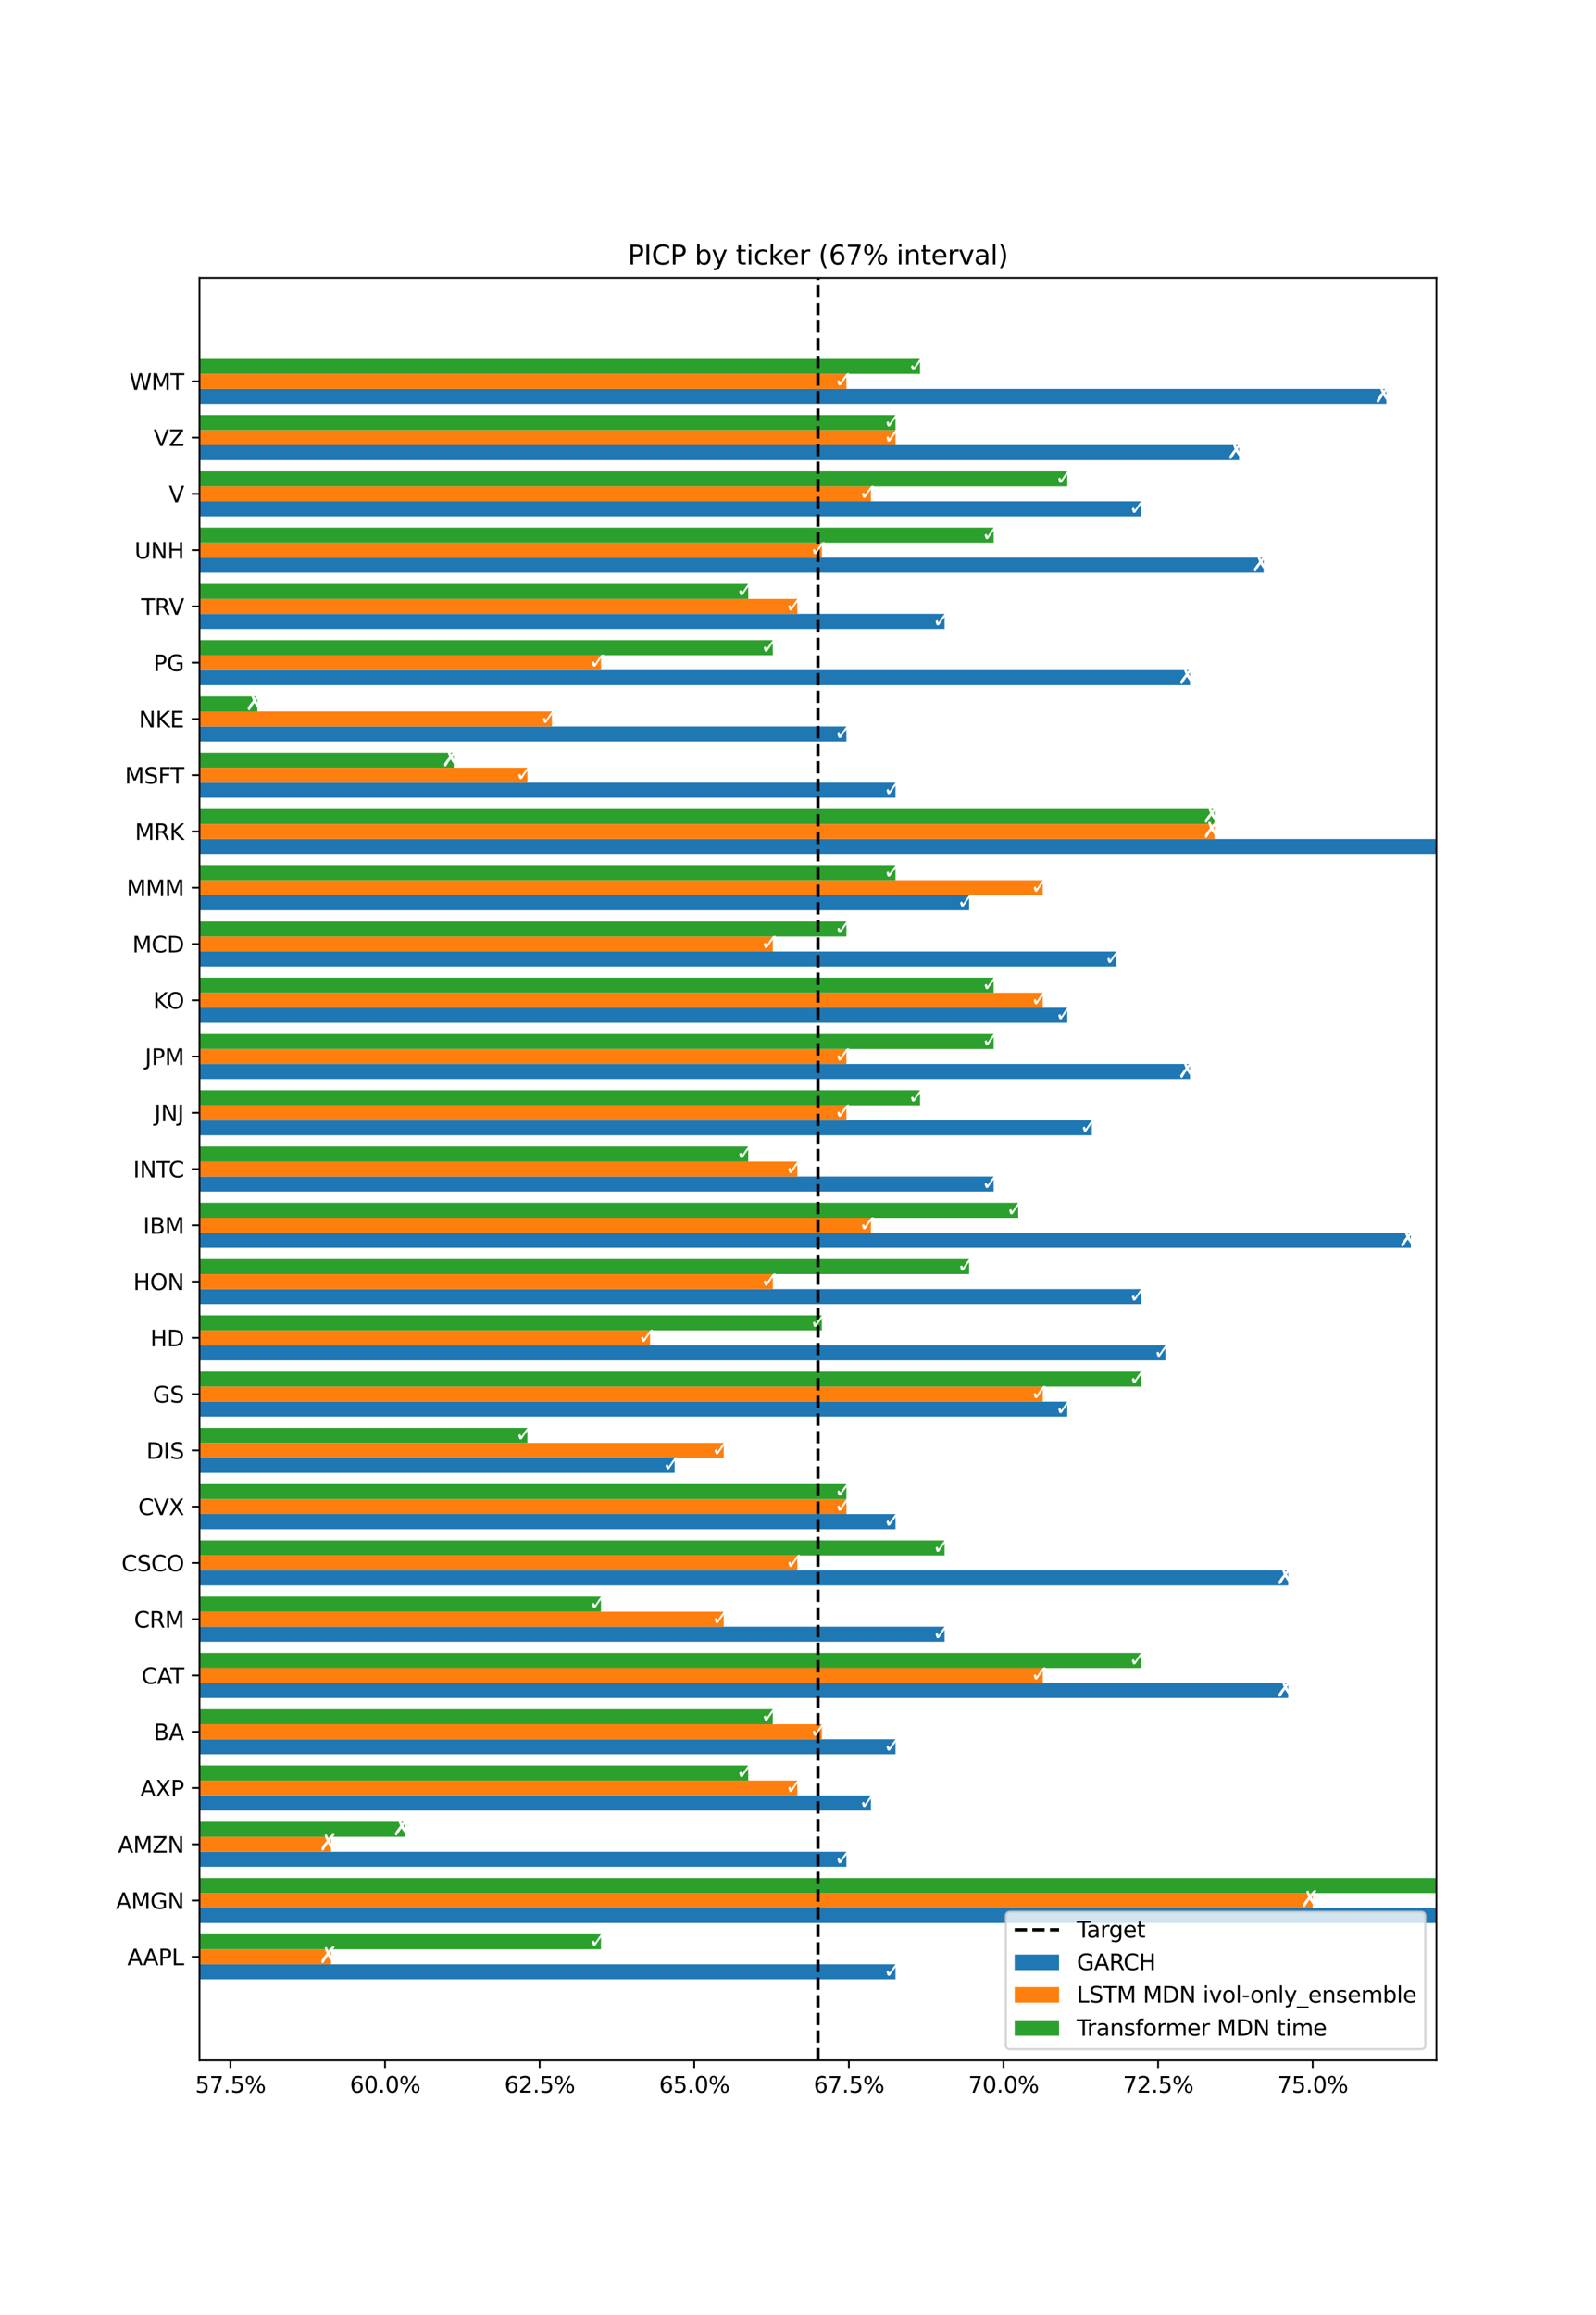 <?xml version="1.0" encoding="utf-8" standalone="no"?>
<!DOCTYPE svg PUBLIC "-//W3C//DTD SVG 1.1//EN"
  "http://www.w3.org/Graphics/SVG/1.1/DTD/svg11.dtd">
<svg xmlns:xlink="http://www.w3.org/1999/xlink" width="720pt" height="1044pt" viewBox="0 0 720 1044" xmlns="http://www.w3.org/2000/svg" version="1.1">
 <defs>
  <style type="text/css">*{stroke-linejoin: round; stroke-linecap: butt}</style>
 </defs>
 <g id="figure_1">
  <g id="patch_1">
   <path d="M 0 1044 
L 720 1044 
L 720 0 
L 0 0 
z
" style="fill: #ffffff"/>
  </g>
  <g id="axes_1">
   <g id="patch_2">
    <path d="M 90 929.16 
L 648 929.16 
L 648 125.28 
L 90 125.28 
z
" style="fill: #ffffff"/>
   </g>
   <g id="patch_3">
    <path d="M -1500.3 892.62 
L 403.986 892.62 
L 403.986 885.853 
L -1500.3 885.853 
z
" clip-path="url(#p3c428a0b37)" style="fill: #1f77b4"/>
   </g>
   <g id="patch_4">
    <path d="M -1500.3 867.245 
L 758.271 867.245 
L 758.271 860.478 
L -1500.3 860.478 
z
" clip-path="url(#p3c428a0b37)" style="fill: #1f77b4"/>
   </g>
   <g id="patch_5">
    <path d="M -1500.3 841.87 
L 381.843 841.87 
L 381.843 835.103 
L -1500.3 835.103 
z
" clip-path="url(#p3c428a0b37)" style="fill: #1f77b4"/>
   </g>
   <g id="patch_6">
    <path d="M -1500.3 816.495 
L 392.914 816.495 
L 392.914 809.728 
L -1500.3 809.728 
z
" clip-path="url(#p3c428a0b37)" style="fill: #1f77b4"/>
   </g>
   <g id="patch_7">
    <path d="M -1500.3 791.12 
L 403.986 791.12 
L 403.986 784.353 
L -1500.3 784.353 
z
" clip-path="url(#p3c428a0b37)" style="fill: #1f77b4"/>
   </g>
   <g id="patch_8">
    <path d="M -1500.3 765.745 
L 581.129 765.745 
L 581.129 758.978 
L -1500.3 758.978 
z
" clip-path="url(#p3c428a0b37)" style="fill: #1f77b4"/>
   </g>
   <g id="patch_9">
    <path d="M -1500.3 740.37 
L 426.129 740.37 
L 426.129 733.603 
L -1500.3 733.603 
z
" clip-path="url(#p3c428a0b37)" style="fill: #1f77b4"/>
   </g>
   <g id="patch_10">
    <path d="M -1500.3 714.995 
L 581.129 714.995 
L 581.129 708.228 
L -1500.3 708.228 
z
" clip-path="url(#p3c428a0b37)" style="fill: #1f77b4"/>
   </g>
   <g id="patch_11">
    <path d="M -1500.3 689.62 
L 403.986 689.62 
L 403.986 682.853 
L -1500.3 682.853 
z
" clip-path="url(#p3c428a0b37)" style="fill: #1f77b4"/>
   </g>
   <g id="patch_12">
    <path d="M -1500.3 664.245 
L 304.343 664.245 
L 304.343 657.478 
L -1500.3 657.478 
z
" clip-path="url(#p3c428a0b37)" style="fill: #1f77b4"/>
   </g>
   <g id="patch_13">
    <path d="M -1500.3 638.87 
L 481.486 638.87 
L 481.486 632.103 
L -1500.3 632.103 
z
" clip-path="url(#p3c428a0b37)" style="fill: #1f77b4"/>
   </g>
   <g id="patch_14">
    <path d="M -1500.3 613.495 
L 525.771 613.495 
L 525.771 606.728 
L -1500.3 606.728 
z
" clip-path="url(#p3c428a0b37)" style="fill: #1f77b4"/>
   </g>
   <g id="patch_15">
    <path d="M -1500.3 588.12 
L 514.7 588.12 
L 514.7 581.353 
L -1500.3 581.353 
z
" clip-path="url(#p3c428a0b37)" style="fill: #1f77b4"/>
   </g>
   <g id="patch_16">
    <path d="M -1500.3 562.745 
L 636.486 562.745 
L 636.486 555.978 
L -1500.3 555.978 
z
" clip-path="url(#p3c428a0b37)" style="fill: #1f77b4"/>
   </g>
   <g id="patch_17">
    <path d="M -1500.3 537.37 
L 448.271 537.37 
L 448.271 530.603 
L -1500.3 530.603 
z
" clip-path="url(#p3c428a0b37)" style="fill: #1f77b4"/>
   </g>
   <g id="patch_18">
    <path d="M -1500.3 511.995 
L 492.557 511.995 
L 492.557 505.228 
L -1500.3 505.228 
z
" clip-path="url(#p3c428a0b37)" style="fill: #1f77b4"/>
   </g>
   <g id="patch_19">
    <path d="M -1500.3 486.62 
L 536.843 486.62 
L 536.843 479.853 
L -1500.3 479.853 
z
" clip-path="url(#p3c428a0b37)" style="fill: #1f77b4"/>
   </g>
   <g id="patch_20">
    <path d="M -1500.3 461.245 
L 481.486 461.245 
L 481.486 454.478 
L -1500.3 454.478 
z
" clip-path="url(#p3c428a0b37)" style="fill: #1f77b4"/>
   </g>
   <g id="patch_21">
    <path d="M -1500.3 435.87 
L 503.629 435.87 
L 503.629 429.103 
L -1500.3 429.103 
z
" clip-path="url(#p3c428a0b37)" style="fill: #1f77b4"/>
   </g>
   <g id="patch_22">
    <path d="M -1500.3 410.495 
L 437.2 410.495 
L 437.2 403.728 
L -1500.3 403.728 
z
" clip-path="url(#p3c428a0b37)" style="fill: #1f77b4"/>
   </g>
   <g id="patch_23">
    <path d="M -1500.3 385.12 
L 736.129 385.12 
L 736.129 378.353 
L -1500.3 378.353 
z
" clip-path="url(#p3c428a0b37)" style="fill: #1f77b4"/>
   </g>
   <g id="patch_24">
    <path d="M -1500.3 359.745 
L 403.986 359.745 
L 403.986 352.978 
L -1500.3 352.978 
z
" clip-path="url(#p3c428a0b37)" style="fill: #1f77b4"/>
   </g>
   <g id="patch_25">
    <path d="M -1500.3 334.37 
L 381.843 334.37 
L 381.843 327.603 
L -1500.3 327.603 
z
" clip-path="url(#p3c428a0b37)" style="fill: #1f77b4"/>
   </g>
   <g id="patch_26">
    <path d="M -1500.3 308.995 
L 536.843 308.995 
L 536.843 302.228 
L -1500.3 302.228 
z
" clip-path="url(#p3c428a0b37)" style="fill: #1f77b4"/>
   </g>
   <g id="patch_27">
    <path d="M -1500.3 283.62 
L 426.129 283.62 
L 426.129 276.853 
L -1500.3 276.853 
z
" clip-path="url(#p3c428a0b37)" style="fill: #1f77b4"/>
   </g>
   <g id="patch_28">
    <path d="M -1500.3 258.245 
L 570.057 258.245 
L 570.057 251.478 
L -1500.3 251.478 
z
" clip-path="url(#p3c428a0b37)" style="fill: #1f77b4"/>
   </g>
   <g id="patch_29">
    <path d="M -1500.3 232.87 
L 514.7 232.87 
L 514.7 226.103 
L -1500.3 226.103 
z
" clip-path="url(#p3c428a0b37)" style="fill: #1f77b4"/>
   </g>
   <g id="patch_30">
    <path d="M -1500.3 207.495 
L 558.986 207.495 
L 558.986 200.728 
L -1500.3 200.728 
z
" clip-path="url(#p3c428a0b37)" style="fill: #1f77b4"/>
   </g>
   <g id="patch_31">
    <path d="M -1500.3 182.12 
L 625.414 182.12 
L 625.414 175.353 
L -1500.3 175.353 
z
" clip-path="url(#p3c428a0b37)" style="fill: #1f77b4"/>
   </g>
   <g id="patch_32">
    <path d="M -1500.3 885.853 
L 149.343 885.853 
L 149.343 879.087 
L -1500.3 879.087 
z
" clip-path="url(#p3c428a0b37)" style="fill: #ff7f0e"/>
   </g>
   <g id="patch_33">
    <path d="M -1500.3 860.478 
L 592.2 860.478 
L 592.2 853.712 
L -1500.3 853.712 
z
" clip-path="url(#p3c428a0b37)" style="fill: #ff7f0e"/>
   </g>
   <g id="patch_34">
    <path d="M -1500.3 835.103 
L 149.343 835.103 
L 149.343 828.337 
L -1500.3 828.337 
z
" clip-path="url(#p3c428a0b37)" style="fill: #ff7f0e"/>
   </g>
   <g id="patch_35">
    <path d="M -1500.3 809.728 
L 359.7 809.728 
L 359.7 802.962 
L -1500.3 802.962 
z
" clip-path="url(#p3c428a0b37)" style="fill: #ff7f0e"/>
   </g>
   <g id="patch_36">
    <path d="M -1500.3 784.353 
L 370.771 784.353 
L 370.771 777.587 
L -1500.3 777.587 
z
" clip-path="url(#p3c428a0b37)" style="fill: #ff7f0e"/>
   </g>
   <g id="patch_37">
    <path d="M -1500.3 758.978 
L 470.414 758.978 
L 470.414 752.212 
L -1500.3 752.212 
z
" clip-path="url(#p3c428a0b37)" style="fill: #ff7f0e"/>
   </g>
   <g id="patch_38">
    <path d="M -1500.3 733.603 
L 326.486 733.603 
L 326.486 726.837 
L -1500.3 726.837 
z
" clip-path="url(#p3c428a0b37)" style="fill: #ff7f0e"/>
   </g>
   <g id="patch_39">
    <path d="M -1500.3 708.228 
L 359.7 708.228 
L 359.7 701.462 
L -1500.3 701.462 
z
" clip-path="url(#p3c428a0b37)" style="fill: #ff7f0e"/>
   </g>
   <g id="patch_40">
    <path d="M -1500.3 682.853 
L 381.843 682.853 
L 381.843 676.087 
L -1500.3 676.087 
z
" clip-path="url(#p3c428a0b37)" style="fill: #ff7f0e"/>
   </g>
   <g id="patch_41">
    <path d="M -1500.3 657.478 
L 326.486 657.478 
L 326.486 650.712 
L -1500.3 650.712 
z
" clip-path="url(#p3c428a0b37)" style="fill: #ff7f0e"/>
   </g>
   <g id="patch_42">
    <path d="M -1500.3 632.103 
L 470.414 632.103 
L 470.414 625.337 
L -1500.3 625.337 
z
" clip-path="url(#p3c428a0b37)" style="fill: #ff7f0e"/>
   </g>
   <g id="patch_43">
    <path d="M -1500.3 606.728 
L 293.271 606.728 
L 293.271 599.962 
L -1500.3 599.962 
z
" clip-path="url(#p3c428a0b37)" style="fill: #ff7f0e"/>
   </g>
   <g id="patch_44">
    <path d="M -1500.3 581.353 
L 348.629 581.353 
L 348.629 574.587 
L -1500.3 574.587 
z
" clip-path="url(#p3c428a0b37)" style="fill: #ff7f0e"/>
   </g>
   <g id="patch_45">
    <path d="M -1500.3 555.978 
L 392.914 555.978 
L 392.914 549.212 
L -1500.3 549.212 
z
" clip-path="url(#p3c428a0b37)" style="fill: #ff7f0e"/>
   </g>
   <g id="patch_46">
    <path d="M -1500.3 530.603 
L 359.7 530.603 
L 359.7 523.837 
L -1500.3 523.837 
z
" clip-path="url(#p3c428a0b37)" style="fill: #ff7f0e"/>
   </g>
   <g id="patch_47">
    <path d="M -1500.3 505.228 
L 381.843 505.228 
L 381.843 498.462 
L -1500.3 498.462 
z
" clip-path="url(#p3c428a0b37)" style="fill: #ff7f0e"/>
   </g>
   <g id="patch_48">
    <path d="M -1500.3 479.853 
L 381.843 479.853 
L 381.843 473.087 
L -1500.3 473.087 
z
" clip-path="url(#p3c428a0b37)" style="fill: #ff7f0e"/>
   </g>
   <g id="patch_49">
    <path d="M -1500.3 454.478 
L 470.414 454.478 
L 470.414 447.712 
L -1500.3 447.712 
z
" clip-path="url(#p3c428a0b37)" style="fill: #ff7f0e"/>
   </g>
   <g id="patch_50">
    <path d="M -1500.3 429.103 
L 348.629 429.103 
L 348.629 422.337 
L -1500.3 422.337 
z
" clip-path="url(#p3c428a0b37)" style="fill: #ff7f0e"/>
   </g>
   <g id="patch_51">
    <path d="M -1500.3 403.728 
L 470.414 403.728 
L 470.414 396.962 
L -1500.3 396.962 
z
" clip-path="url(#p3c428a0b37)" style="fill: #ff7f0e"/>
   </g>
   <g id="patch_52">
    <path d="M -1500.3 378.353 
L 547.914 378.353 
L 547.914 371.587 
L -1500.3 371.587 
z
" clip-path="url(#p3c428a0b37)" style="fill: #ff7f0e"/>
   </g>
   <g id="patch_53">
    <path d="M -1500.3 352.978 
L 237.914 352.978 
L 237.914 346.212 
L -1500.3 346.212 
z
" clip-path="url(#p3c428a0b37)" style="fill: #ff7f0e"/>
   </g>
   <g id="patch_54">
    <path d="M -1500.3 327.603 
L 248.986 327.603 
L 248.986 320.837 
L -1500.3 320.837 
z
" clip-path="url(#p3c428a0b37)" style="fill: #ff7f0e"/>
   </g>
   <g id="patch_55">
    <path d="M -1500.3 302.228 
L 271.129 302.228 
L 271.129 295.462 
L -1500.3 295.462 
z
" clip-path="url(#p3c428a0b37)" style="fill: #ff7f0e"/>
   </g>
   <g id="patch_56">
    <path d="M -1500.3 276.853 
L 359.7 276.853 
L 359.7 270.087 
L -1500.3 270.087 
z
" clip-path="url(#p3c428a0b37)" style="fill: #ff7f0e"/>
   </g>
   <g id="patch_57">
    <path d="M -1500.3 251.478 
L 370.771 251.478 
L 370.771 244.712 
L -1500.3 244.712 
z
" clip-path="url(#p3c428a0b37)" style="fill: #ff7f0e"/>
   </g>
   <g id="patch_58">
    <path d="M -1500.3 226.103 
L 392.914 226.103 
L 392.914 219.337 
L -1500.3 219.337 
z
" clip-path="url(#p3c428a0b37)" style="fill: #ff7f0e"/>
   </g>
   <g id="patch_59">
    <path d="M -1500.3 200.728 
L 403.986 200.728 
L 403.986 193.962 
L -1500.3 193.962 
z
" clip-path="url(#p3c428a0b37)" style="fill: #ff7f0e"/>
   </g>
   <g id="patch_60">
    <path d="M -1500.3 175.353 
L 381.843 175.353 
L 381.843 168.587 
L -1500.3 168.587 
z
" clip-path="url(#p3c428a0b37)" style="fill: #ff7f0e"/>
   </g>
   <g id="patch_61">
    <path d="M -1500.3 879.087 
L 271.129 879.087 
L 271.129 872.32 
L -1500.3 872.32 
z
" clip-path="url(#p3c428a0b37)" style="fill: #2ca02c"/>
   </g>
   <g id="patch_62">
    <path d="M -1500.3 853.712 
L 702.914 853.712 
L 702.914 846.945 
L -1500.3 846.945 
z
" clip-path="url(#p3c428a0b37)" style="fill: #2ca02c"/>
   </g>
   <g id="patch_63">
    <path d="M -1500.3 828.337 
L 182.557 828.337 
L 182.557 821.57 
L -1500.3 821.57 
z
" clip-path="url(#p3c428a0b37)" style="fill: #2ca02c"/>
   </g>
   <g id="patch_64">
    <path d="M -1500.3 802.962 
L 337.557 802.962 
L 337.557 796.195 
L -1500.3 796.195 
z
" clip-path="url(#p3c428a0b37)" style="fill: #2ca02c"/>
   </g>
   <g id="patch_65">
    <path d="M -1500.3 777.587 
L 348.629 777.587 
L 348.629 770.82 
L -1500.3 770.82 
z
" clip-path="url(#p3c428a0b37)" style="fill: #2ca02c"/>
   </g>
   <g id="patch_66">
    <path d="M -1500.3 752.212 
L 514.7 752.212 
L 514.7 745.445 
L -1500.3 745.445 
z
" clip-path="url(#p3c428a0b37)" style="fill: #2ca02c"/>
   </g>
   <g id="patch_67">
    <path d="M -1500.3 726.837 
L 271.129 726.837 
L 271.129 720.07 
L -1500.3 720.07 
z
" clip-path="url(#p3c428a0b37)" style="fill: #2ca02c"/>
   </g>
   <g id="patch_68">
    <path d="M -1500.3 701.462 
L 426.129 701.462 
L 426.129 694.695 
L -1500.3 694.695 
z
" clip-path="url(#p3c428a0b37)" style="fill: #2ca02c"/>
   </g>
   <g id="patch_69">
    <path d="M -1500.3 676.087 
L 381.843 676.087 
L 381.843 669.32 
L -1500.3 669.32 
z
" clip-path="url(#p3c428a0b37)" style="fill: #2ca02c"/>
   </g>
   <g id="patch_70">
    <path d="M -1500.3 650.712 
L 237.914 650.712 
L 237.914 643.945 
L -1500.3 643.945 
z
" clip-path="url(#p3c428a0b37)" style="fill: #2ca02c"/>
   </g>
   <g id="patch_71">
    <path d="M -1500.3 625.337 
L 514.7 625.337 
L 514.7 618.57 
L -1500.3 618.57 
z
" clip-path="url(#p3c428a0b37)" style="fill: #2ca02c"/>
   </g>
   <g id="patch_72">
    <path d="M -1500.3 599.962 
L 370.771 599.962 
L 370.771 593.195 
L -1500.3 593.195 
z
" clip-path="url(#p3c428a0b37)" style="fill: #2ca02c"/>
   </g>
   <g id="patch_73">
    <path d="M -1500.3 574.587 
L 437.2 574.587 
L 437.2 567.82 
L -1500.3 567.82 
z
" clip-path="url(#p3c428a0b37)" style="fill: #2ca02c"/>
   </g>
   <g id="patch_74">
    <path d="M -1500.3 549.212 
L 459.343 549.212 
L 459.343 542.445 
L -1500.3 542.445 
z
" clip-path="url(#p3c428a0b37)" style="fill: #2ca02c"/>
   </g>
   <g id="patch_75">
    <path d="M -1500.3 523.837 
L 337.557 523.837 
L 337.557 517.07 
L -1500.3 517.07 
z
" clip-path="url(#p3c428a0b37)" style="fill: #2ca02c"/>
   </g>
   <g id="patch_76">
    <path d="M -1500.3 498.462 
L 415.057 498.462 
L 415.057 491.695 
L -1500.3 491.695 
z
" clip-path="url(#p3c428a0b37)" style="fill: #2ca02c"/>
   </g>
   <g id="patch_77">
    <path d="M -1500.3 473.087 
L 448.271 473.087 
L 448.271 466.32 
L -1500.3 466.32 
z
" clip-path="url(#p3c428a0b37)" style="fill: #2ca02c"/>
   </g>
   <g id="patch_78">
    <path d="M -1500.3 447.712 
L 448.271 447.712 
L 448.271 440.945 
L -1500.3 440.945 
z
" clip-path="url(#p3c428a0b37)" style="fill: #2ca02c"/>
   </g>
   <g id="patch_79">
    <path d="M -1500.3 422.337 
L 381.843 422.337 
L 381.843 415.57 
L -1500.3 415.57 
z
" clip-path="url(#p3c428a0b37)" style="fill: #2ca02c"/>
   </g>
   <g id="patch_80">
    <path d="M -1500.3 396.962 
L 403.986 396.962 
L 403.986 390.195 
L -1500.3 390.195 
z
" clip-path="url(#p3c428a0b37)" style="fill: #2ca02c"/>
   </g>
   <g id="patch_81">
    <path d="M -1500.3 371.587 
L 547.914 371.587 
L 547.914 364.82 
L -1500.3 364.82 
z
" clip-path="url(#p3c428a0b37)" style="fill: #2ca02c"/>
   </g>
   <g id="patch_82">
    <path d="M -1500.3 346.212 
L 204.7 346.212 
L 204.7 339.445 
L -1500.3 339.445 
z
" clip-path="url(#p3c428a0b37)" style="fill: #2ca02c"/>
   </g>
   <g id="patch_83">
    <path d="M -1500.3 320.837 
L 116.129 320.837 
L 116.129 314.07 
L -1500.3 314.07 
z
" clip-path="url(#p3c428a0b37)" style="fill: #2ca02c"/>
   </g>
   <g id="patch_84">
    <path d="M -1500.3 295.462 
L 348.629 295.462 
L 348.629 288.695 
L -1500.3 288.695 
z
" clip-path="url(#p3c428a0b37)" style="fill: #2ca02c"/>
   </g>
   <g id="patch_85">
    <path d="M -1500.3 270.087 
L 337.557 270.087 
L 337.557 263.32 
L -1500.3 263.32 
z
" clip-path="url(#p3c428a0b37)" style="fill: #2ca02c"/>
   </g>
   <g id="patch_86">
    <path d="M -1500.3 244.712 
L 448.271 244.712 
L 448.271 237.945 
L -1500.3 237.945 
z
" clip-path="url(#p3c428a0b37)" style="fill: #2ca02c"/>
   </g>
   <g id="patch_87">
    <path d="M -1500.3 219.337 
L 481.486 219.337 
L 481.486 212.57 
L -1500.3 212.57 
z
" clip-path="url(#p3c428a0b37)" style="fill: #2ca02c"/>
   </g>
   <g id="patch_88">
    <path d="M -1500.3 193.962 
L 403.986 193.962 
L 403.986 187.195 
L -1500.3 187.195 
z
" clip-path="url(#p3c428a0b37)" style="fill: #2ca02c"/>
   </g>
   <g id="patch_89">
    <path d="M -1500.3 168.587 
L 415.057 168.587 
L 415.057 161.82 
L -1500.3 161.82 
z
" clip-path="url(#p3c428a0b37)" style="fill: #2ca02c"/>
   </g>
   <g id="matplotlib.axis_1">
    <g id="xtick_1">
     <g id="line2d_1">
      <defs>
       <path id="mb58502a413" d="M 0 0 
L 0 3.5 
" style="stroke: #000000; stroke-width: 0.8"/>
      </defs>
      <g>
       <use xlink:href="#mb58502a413" x="103.95" y="929.16" style="stroke: #000000; stroke-width: 0.8"/>
      </g>
     </g>
     <g id="text_1">
      <!-- 57.5% -->
      <g transform="translate(88.066 943.758) scale(0.1 -0.1)">
       <defs>
        <path id="DejaVuSans-35" d="M 691 4666 
L 3169 4666 
L 3169 4134 
L 1269 4134 
L 1269 2991 
Q 1406 3038 1543 3061 
Q 1681 3084 1819 3084 
Q 2600 3084 3056 2656 
Q 3513 2228 3513 1497 
Q 3513 744 3044 326 
Q 2575 -91 1722 -91 
Q 1428 -91 1123 -41 
Q 819 9 494 109 
L 494 744 
Q 775 591 1075 516 
Q 1375 441 1709 441 
Q 2250 441 2565 725 
Q 2881 1009 2881 1497 
Q 2881 1984 2565 2268 
Q 2250 2553 1709 2553 
Q 1456 2553 1204 2497 
Q 953 2441 691 2322 
L 691 4666 
z
" transform="scale(0.016)"/>
        <path id="DejaVuSans-37" d="M 525 4666 
L 3525 4666 
L 3525 4397 
L 1831 0 
L 1172 0 
L 2766 4134 
L 525 4134 
L 525 4666 
z
" transform="scale(0.016)"/>
        <path id="DejaVuSans-2e" d="M 684 794 
L 1344 794 
L 1344 0 
L 684 0 
L 684 794 
z
" transform="scale(0.016)"/>
        <path id="DejaVuSans-25" d="M 4653 2053 
Q 4381 2053 4226 1822 
Q 4072 1591 4072 1178 
Q 4072 772 4226 539 
Q 4381 306 4653 306 
Q 4919 306 5073 539 
Q 5228 772 5228 1178 
Q 5228 1588 5073 1820 
Q 4919 2053 4653 2053 
z
M 4653 2450 
Q 5147 2450 5437 2106 
Q 5728 1763 5728 1178 
Q 5728 594 5436 251 
Q 5144 -91 4653 -91 
Q 4153 -91 3862 251 
Q 3572 594 3572 1178 
Q 3572 1766 3864 2108 
Q 4156 2450 4653 2450 
z
M 1428 4353 
Q 1159 4353 1004 4120 
Q 850 3888 850 3481 
Q 850 3069 1003 2837 
Q 1156 2606 1428 2606 
Q 1700 2606 1854 2837 
Q 2009 3069 2009 3481 
Q 2009 3884 1853 4118 
Q 1697 4353 1428 4353 
z
M 4250 4750 
L 4750 4750 
L 1831 -91 
L 1331 -91 
L 4250 4750 
z
M 1428 4750 
Q 1922 4750 2215 4408 
Q 2509 4066 2509 3481 
Q 2509 2891 2217 2550 
Q 1925 2209 1428 2209 
Q 931 2209 642 2551 
Q 353 2894 353 3481 
Q 353 4063 643 4406 
Q 934 4750 1428 4750 
z
" transform="scale(0.016)"/>
       </defs>
       <use xlink:href="#DejaVuSans-35"/>
       <use xlink:href="#DejaVuSans-37" transform="translate(63.623 0)"/>
       <use xlink:href="#DejaVuSans-2e" transform="translate(127.246 0)"/>
       <use xlink:href="#DejaVuSans-35" transform="translate(159.033 0)"/>
       <use xlink:href="#DejaVuSans-25" transform="translate(222.656 0)"/>
      </g>
     </g>
    </g>
    <g id="xtick_2">
     <g id="line2d_2">
      <g>
       <use xlink:href="#mb58502a413" x="173.7" y="929.16" style="stroke: #000000; stroke-width: 0.8"/>
      </g>
     </g>
     <g id="text_2">
      <!-- 60.0% -->
      <g transform="translate(157.816 943.758) scale(0.1 -0.1)">
       <defs>
        <path id="DejaVuSans-36" d="M 2113 2584 
Q 1688 2584 1439 2293 
Q 1191 2003 1191 1497 
Q 1191 994 1439 701 
Q 1688 409 2113 409 
Q 2538 409 2786 701 
Q 3034 994 3034 1497 
Q 3034 2003 2786 2293 
Q 2538 2584 2113 2584 
z
M 3366 4563 
L 3366 3988 
Q 3128 4100 2886 4159 
Q 2644 4219 2406 4219 
Q 1781 4219 1451 3797 
Q 1122 3375 1075 2522 
Q 1259 2794 1537 2939 
Q 1816 3084 2150 3084 
Q 2853 3084 3261 2657 
Q 3669 2231 3669 1497 
Q 3669 778 3244 343 
Q 2819 -91 2113 -91 
Q 1303 -91 875 529 
Q 447 1150 447 2328 
Q 447 3434 972 4092 
Q 1497 4750 2381 4750 
Q 2619 4750 2861 4703 
Q 3103 4656 3366 4563 
z
" transform="scale(0.016)"/>
        <path id="DejaVuSans-30" d="M 2034 4250 
Q 1547 4250 1301 3770 
Q 1056 3291 1056 2328 
Q 1056 1369 1301 889 
Q 1547 409 2034 409 
Q 2525 409 2770 889 
Q 3016 1369 3016 2328 
Q 3016 3291 2770 3770 
Q 2525 4250 2034 4250 
z
M 2034 4750 
Q 2819 4750 3233 4129 
Q 3647 3509 3647 2328 
Q 3647 1150 3233 529 
Q 2819 -91 2034 -91 
Q 1250 -91 836 529 
Q 422 1150 422 2328 
Q 422 3509 836 4129 
Q 1250 4750 2034 4750 
z
" transform="scale(0.016)"/>
       </defs>
       <use xlink:href="#DejaVuSans-36"/>
       <use xlink:href="#DejaVuSans-30" transform="translate(63.623 0)"/>
       <use xlink:href="#DejaVuSans-2e" transform="translate(127.246 0)"/>
       <use xlink:href="#DejaVuSans-30" transform="translate(159.033 0)"/>
       <use xlink:href="#DejaVuSans-25" transform="translate(222.656 0)"/>
      </g>
     </g>
    </g>
    <g id="xtick_3">
     <g id="line2d_3">
      <g>
       <use xlink:href="#mb58502a413" x="243.45" y="929.16" style="stroke: #000000; stroke-width: 0.8"/>
      </g>
     </g>
     <g id="text_3">
      <!-- 62.5% -->
      <g transform="translate(227.566 943.758) scale(0.1 -0.1)">
       <defs>
        <path id="DejaVuSans-32" d="M 1228 531 
L 3431 531 
L 3431 0 
L 469 0 
L 469 531 
Q 828 903 1448 1529 
Q 2069 2156 2228 2338 
Q 2531 2678 2651 2914 
Q 2772 3150 2772 3378 
Q 2772 3750 2511 3984 
Q 2250 4219 1831 4219 
Q 1534 4219 1204 4116 
Q 875 4013 500 3803 
L 500 4441 
Q 881 4594 1212 4672 
Q 1544 4750 1819 4750 
Q 2544 4750 2975 4387 
Q 3406 4025 3406 3419 
Q 3406 3131 3298 2873 
Q 3191 2616 2906 2266 
Q 2828 2175 2409 1742 
Q 1991 1309 1228 531 
z
" transform="scale(0.016)"/>
       </defs>
       <use xlink:href="#DejaVuSans-36"/>
       <use xlink:href="#DejaVuSans-32" transform="translate(63.623 0)"/>
       <use xlink:href="#DejaVuSans-2e" transform="translate(127.246 0)"/>
       <use xlink:href="#DejaVuSans-35" transform="translate(159.033 0)"/>
       <use xlink:href="#DejaVuSans-25" transform="translate(222.656 0)"/>
      </g>
     </g>
    </g>
    <g id="xtick_4">
     <g id="line2d_4">
      <g>
       <use xlink:href="#mb58502a413" x="313.2" y="929.16" style="stroke: #000000; stroke-width: 0.8"/>
      </g>
     </g>
     <g id="text_4">
      <!-- 65.0% -->
      <g transform="translate(297.316 943.758) scale(0.1 -0.1)">
       <use xlink:href="#DejaVuSans-36"/>
       <use xlink:href="#DejaVuSans-35" transform="translate(63.623 0)"/>
       <use xlink:href="#DejaVuSans-2e" transform="translate(127.246 0)"/>
       <use xlink:href="#DejaVuSans-30" transform="translate(159.033 0)"/>
       <use xlink:href="#DejaVuSans-25" transform="translate(222.656 0)"/>
      </g>
     </g>
    </g>
    <g id="xtick_5">
     <g id="line2d_5">
      <g>
       <use xlink:href="#mb58502a413" x="382.95" y="929.16" style="stroke: #000000; stroke-width: 0.8"/>
      </g>
     </g>
     <g id="text_5">
      <!-- 67.5% -->
      <g transform="translate(367.066 943.758) scale(0.1 -0.1)">
       <use xlink:href="#DejaVuSans-36"/>
       <use xlink:href="#DejaVuSans-37" transform="translate(63.623 0)"/>
       <use xlink:href="#DejaVuSans-2e" transform="translate(127.246 0)"/>
       <use xlink:href="#DejaVuSans-35" transform="translate(159.033 0)"/>
       <use xlink:href="#DejaVuSans-25" transform="translate(222.656 0)"/>
      </g>
     </g>
    </g>
    <g id="xtick_6">
     <g id="line2d_6">
      <g>
       <use xlink:href="#mb58502a413" x="452.7" y="929.16" style="stroke: #000000; stroke-width: 0.8"/>
      </g>
     </g>
     <g id="text_6">
      <!-- 70.0% -->
      <g transform="translate(436.816 943.758) scale(0.1 -0.1)">
       <use xlink:href="#DejaVuSans-37"/>
       <use xlink:href="#DejaVuSans-30" transform="translate(63.623 0)"/>
       <use xlink:href="#DejaVuSans-2e" transform="translate(127.246 0)"/>
       <use xlink:href="#DejaVuSans-30" transform="translate(159.033 0)"/>
       <use xlink:href="#DejaVuSans-25" transform="translate(222.656 0)"/>
      </g>
     </g>
    </g>
    <g id="xtick_7">
     <g id="line2d_7">
      <g>
       <use xlink:href="#mb58502a413" x="522.45" y="929.16" style="stroke: #000000; stroke-width: 0.8"/>
      </g>
     </g>
     <g id="text_7">
      <!-- 72.5% -->
      <g transform="translate(506.566 943.758) scale(0.1 -0.1)">
       <use xlink:href="#DejaVuSans-37"/>
       <use xlink:href="#DejaVuSans-32" transform="translate(63.623 0)"/>
       <use xlink:href="#DejaVuSans-2e" transform="translate(127.246 0)"/>
       <use xlink:href="#DejaVuSans-35" transform="translate(159.033 0)"/>
       <use xlink:href="#DejaVuSans-25" transform="translate(222.656 0)"/>
      </g>
     </g>
    </g>
    <g id="xtick_8">
     <g id="line2d_8">
      <g>
       <use xlink:href="#mb58502a413" x="592.2" y="929.16" style="stroke: #000000; stroke-width: 0.8"/>
      </g>
     </g>
     <g id="text_8">
      <!-- 75.0% -->
      <g transform="translate(576.316 943.758) scale(0.1 -0.1)">
       <use xlink:href="#DejaVuSans-37"/>
       <use xlink:href="#DejaVuSans-35" transform="translate(63.623 0)"/>
       <use xlink:href="#DejaVuSans-2e" transform="translate(127.246 0)"/>
       <use xlink:href="#DejaVuSans-30" transform="translate(159.033 0)"/>
       <use xlink:href="#DejaVuSans-25" transform="translate(222.656 0)"/>
      </g>
     </g>
    </g>
   </g>
   <g id="matplotlib.axis_2">
    <g id="ytick_1">
     <g id="line2d_9">
      <defs>
       <path id="mc190ad2a51" d="M 0 0 
L -3.5 0 
" style="stroke: #000000; stroke-width: 0.8"/>
      </defs>
      <g>
       <use xlink:href="#mc190ad2a51" x="90" y="882.47" style="stroke: #000000; stroke-width: 0.8"/>
      </g>
     </g>
     <g id="text_9">
      <!-- AAPL -->
      <g transform="translate(57.442 886.269) scale(0.1 -0.1)">
       <defs>
        <path id="DejaVuSans-41" d="M 2188 4044 
L 1331 1722 
L 3047 1722 
L 2188 4044 
z
M 1831 4666 
L 2547 4666 
L 4325 0 
L 3669 0 
L 3244 1197 
L 1141 1197 
L 716 0 
L 50 0 
L 1831 4666 
z
" transform="scale(0.016)"/>
        <path id="DejaVuSans-50" d="M 1259 4147 
L 1259 2394 
L 2053 2394 
Q 2494 2394 2734 2622 
Q 2975 2850 2975 3272 
Q 2975 3691 2734 3919 
Q 2494 4147 2053 4147 
L 1259 4147 
z
M 628 4666 
L 2053 4666 
Q 2838 4666 3239 4311 
Q 3641 3956 3641 3272 
Q 3641 2581 3239 2228 
Q 2838 1875 2053 1875 
L 1259 1875 
L 1259 0 
L 628 0 
L 628 4666 
z
" transform="scale(0.016)"/>
        <path id="DejaVuSans-4c" d="M 628 4666 
L 1259 4666 
L 1259 531 
L 3531 531 
L 3531 0 
L 628 0 
L 628 4666 
z
" transform="scale(0.016)"/>
       </defs>
       <use xlink:href="#DejaVuSans-41"/>
       <use xlink:href="#DejaVuSans-41" transform="translate(71.158 0)"/>
       <use xlink:href="#DejaVuSans-50" transform="translate(139.566 0)"/>
       <use xlink:href="#DejaVuSans-4c" transform="translate(199.869 0)"/>
      </g>
     </g>
    </g>
    <g id="ytick_2">
     <g id="line2d_10">
      <g>
       <use xlink:href="#mc190ad2a51" x="90" y="857.095" style="stroke: #000000; stroke-width: 0.8"/>
      </g>
     </g>
     <g id="text_10">
      <!-- AMGN -->
      <g transform="translate(52.302 860.894) scale(0.1 -0.1)">
       <defs>
        <path id="DejaVuSans-4d" d="M 628 4666 
L 1569 4666 
L 2759 1491 
L 3956 4666 
L 4897 4666 
L 4897 0 
L 4281 0 
L 4281 4097 
L 3078 897 
L 2444 897 
L 1241 4097 
L 1241 0 
L 628 0 
L 628 4666 
z
" transform="scale(0.016)"/>
        <path id="DejaVuSans-47" d="M 3809 666 
L 3809 1919 
L 2778 1919 
L 2778 2438 
L 4434 2438 
L 4434 434 
Q 4069 175 3628 42 
Q 3188 -91 2688 -91 
Q 1594 -91 976 548 
Q 359 1188 359 2328 
Q 359 3472 976 4111 
Q 1594 4750 2688 4750 
Q 3144 4750 3555 4637 
Q 3966 4525 4313 4306 
L 4313 3634 
Q 3963 3931 3569 4081 
Q 3175 4231 2741 4231 
Q 1884 4231 1454 3753 
Q 1025 3275 1025 2328 
Q 1025 1384 1454 906 
Q 1884 428 2741 428 
Q 3075 428 3337 486 
Q 3600 544 3809 666 
z
" transform="scale(0.016)"/>
        <path id="DejaVuSans-4e" d="M 628 4666 
L 1478 4666 
L 3547 763 
L 3547 4666 
L 4159 4666 
L 4159 0 
L 3309 0 
L 1241 3903 
L 1241 0 
L 628 0 
L 628 4666 
z
" transform="scale(0.016)"/>
       </defs>
       <use xlink:href="#DejaVuSans-41"/>
       <use xlink:href="#DejaVuSans-4d" transform="translate(68.408 0)"/>
       <use xlink:href="#DejaVuSans-47" transform="translate(154.688 0)"/>
       <use xlink:href="#DejaVuSans-4e" transform="translate(232.178 0)"/>
      </g>
     </g>
    </g>
    <g id="ytick_3">
     <g id="line2d_11">
      <g>
       <use xlink:href="#mc190ad2a51" x="90" y="831.72" style="stroke: #000000; stroke-width: 0.8"/>
      </g>
     </g>
     <g id="text_11">
      <!-- AMZN -->
      <g transform="translate(53.2 835.519) scale(0.1 -0.1)">
       <defs>
        <path id="DejaVuSans-5a" d="M 359 4666 
L 4025 4666 
L 4025 4184 
L 1075 531 
L 4097 531 
L 4097 0 
L 288 0 
L 288 481 
L 3238 4134 
L 359 4134 
L 359 4666 
z
" transform="scale(0.016)"/>
       </defs>
       <use xlink:href="#DejaVuSans-41"/>
       <use xlink:href="#DejaVuSans-4d" transform="translate(68.408 0)"/>
       <use xlink:href="#DejaVuSans-5a" transform="translate(154.688 0)"/>
       <use xlink:href="#DejaVuSans-4e" transform="translate(223.193 0)"/>
      </g>
     </g>
    </g>
    <g id="ytick_4">
     <g id="line2d_12">
      <g>
       <use xlink:href="#mc190ad2a51" x="90" y="806.345" style="stroke: #000000; stroke-width: 0.8"/>
      </g>
     </g>
     <g id="text_12">
      <!-- AXP -->
      <g transform="translate(63.28 810.144) scale(0.1 -0.1)">
       <defs>
        <path id="DejaVuSans-58" d="M 403 4666 
L 1081 4666 
L 2241 2931 
L 3406 4666 
L 4084 4666 
L 2584 2425 
L 4184 0 
L 3506 0 
L 2194 1984 
L 872 0 
L 191 0 
L 1856 2491 
L 403 4666 
z
" transform="scale(0.016)"/>
       </defs>
       <use xlink:href="#DejaVuSans-41"/>
       <use xlink:href="#DejaVuSans-58" transform="translate(68.408 0)"/>
       <use xlink:href="#DejaVuSans-50" transform="translate(136.914 0)"/>
      </g>
     </g>
    </g>
    <g id="ytick_5">
     <g id="line2d_13">
      <g>
       <use xlink:href="#mc190ad2a51" x="90" y="780.97" style="stroke: #000000; stroke-width: 0.8"/>
      </g>
     </g>
     <g id="text_13">
      <!-- BA -->
      <g transform="translate(69.298 784.769) scale(0.1 -0.1)">
       <defs>
        <path id="DejaVuSans-42" d="M 1259 2228 
L 1259 519 
L 2272 519 
Q 2781 519 3026 730 
Q 3272 941 3272 1375 
Q 3272 1813 3026 2020 
Q 2781 2228 2272 2228 
L 1259 2228 
z
M 1259 4147 
L 1259 2741 
L 2194 2741 
Q 2656 2741 2882 2914 
Q 3109 3088 3109 3444 
Q 3109 3797 2882 3972 
Q 2656 4147 2194 4147 
L 1259 4147 
z
M 628 4666 
L 2241 4666 
Q 2963 4666 3353 4366 
Q 3744 4066 3744 3513 
Q 3744 3084 3544 2831 
Q 3344 2578 2956 2516 
Q 3422 2416 3680 2098 
Q 3938 1781 3938 1306 
Q 3938 681 3513 340 
Q 3088 0 2303 0 
L 628 0 
L 628 4666 
z
" transform="scale(0.016)"/>
       </defs>
       <use xlink:href="#DejaVuSans-42"/>
       <use xlink:href="#DejaVuSans-41" transform="translate(68.604 0)"/>
      </g>
     </g>
    </g>
    <g id="ytick_6">
     <g id="line2d_14">
      <g>
       <use xlink:href="#mc190ad2a51" x="90" y="755.595" style="stroke: #000000; stroke-width: 0.8"/>
      </g>
     </g>
     <g id="text_14">
      <!-- CAT -->
      <g transform="translate(63.844 759.394) scale(0.1 -0.1)">
       <defs>
        <path id="DejaVuSans-43" d="M 4122 4306 
L 4122 3641 
Q 3803 3938 3442 4084 
Q 3081 4231 2675 4231 
Q 1875 4231 1450 3742 
Q 1025 3253 1025 2328 
Q 1025 1406 1450 917 
Q 1875 428 2675 428 
Q 3081 428 3442 575 
Q 3803 722 4122 1019 
L 4122 359 
Q 3791 134 3420 21 
Q 3050 -91 2638 -91 
Q 1578 -91 968 557 
Q 359 1206 359 2328 
Q 359 3453 968 4101 
Q 1578 4750 2638 4750 
Q 3056 4750 3426 4639 
Q 3797 4528 4122 4306 
z
" transform="scale(0.016)"/>
        <path id="DejaVuSans-54" d="M -19 4666 
L 3928 4666 
L 3928 4134 
L 2272 4134 
L 2272 0 
L 1638 0 
L 1638 4134 
L -19 4134 
L -19 4666 
z
" transform="scale(0.016)"/>
       </defs>
       <use xlink:href="#DejaVuSans-43"/>
       <use xlink:href="#DejaVuSans-41" transform="translate(69.824 0)"/>
       <use xlink:href="#DejaVuSans-54" transform="translate(130.482 0)"/>
      </g>
     </g>
    </g>
    <g id="ytick_7">
     <g id="line2d_15">
      <g>
       <use xlink:href="#mc190ad2a51" x="90" y="730.22" style="stroke: #000000; stroke-width: 0.8"/>
      </g>
     </g>
     <g id="text_15">
      <!-- CRM -->
      <g transform="translate(60.441 734.019) scale(0.1 -0.1)">
       <defs>
        <path id="DejaVuSans-52" d="M 2841 2188 
Q 3044 2119 3236 1894 
Q 3428 1669 3622 1275 
L 4263 0 
L 3584 0 
L 2988 1197 
Q 2756 1666 2539 1819 
Q 2322 1972 1947 1972 
L 1259 1972 
L 1259 0 
L 628 0 
L 628 4666 
L 2053 4666 
Q 2853 4666 3247 4331 
Q 3641 3997 3641 3322 
Q 3641 2881 3436 2590 
Q 3231 2300 2841 2188 
z
M 1259 4147 
L 1259 2491 
L 2053 2491 
Q 2509 2491 2742 2702 
Q 2975 2913 2975 3322 
Q 2975 3731 2742 3939 
Q 2509 4147 2053 4147 
L 1259 4147 
z
" transform="scale(0.016)"/>
       </defs>
       <use xlink:href="#DejaVuSans-43"/>
       <use xlink:href="#DejaVuSans-52" transform="translate(69.824 0)"/>
       <use xlink:href="#DejaVuSans-4d" transform="translate(139.307 0)"/>
      </g>
     </g>
    </g>
    <g id="ytick_8">
     <g id="line2d_16">
      <g>
       <use xlink:href="#mc190ad2a51" x="90" y="704.845" style="stroke: #000000; stroke-width: 0.8"/>
      </g>
     </g>
     <g id="text_16">
      <!-- CSCO -->
      <g transform="translate(54.814 708.644) scale(0.1 -0.1)">
       <defs>
        <path id="DejaVuSans-53" d="M 3425 4513 
L 3425 3897 
Q 3066 4069 2747 4153 
Q 2428 4238 2131 4238 
Q 1616 4238 1336 4038 
Q 1056 3838 1056 3469 
Q 1056 3159 1242 3001 
Q 1428 2844 1947 2747 
L 2328 2669 
Q 3034 2534 3370 2195 
Q 3706 1856 3706 1288 
Q 3706 609 3251 259 
Q 2797 -91 1919 -91 
Q 1588 -91 1214 -16 
Q 841 59 441 206 
L 441 856 
Q 825 641 1194 531 
Q 1563 422 1919 422 
Q 2459 422 2753 634 
Q 3047 847 3047 1241 
Q 3047 1584 2836 1778 
Q 2625 1972 2144 2069 
L 1759 2144 
Q 1053 2284 737 2584 
Q 422 2884 422 3419 
Q 422 4038 858 4394 
Q 1294 4750 2059 4750 
Q 2388 4750 2728 4690 
Q 3069 4631 3425 4513 
z
" transform="scale(0.016)"/>
        <path id="DejaVuSans-4f" d="M 2522 4238 
Q 1834 4238 1429 3725 
Q 1025 3213 1025 2328 
Q 1025 1447 1429 934 
Q 1834 422 2522 422 
Q 3209 422 3611 934 
Q 4013 1447 4013 2328 
Q 4013 3213 3611 3725 
Q 3209 4238 2522 4238 
z
M 2522 4750 
Q 3503 4750 4090 4092 
Q 4678 3434 4678 2328 
Q 4678 1225 4090 567 
Q 3503 -91 2522 -91 
Q 1538 -91 948 565 
Q 359 1222 359 2328 
Q 359 3434 948 4092 
Q 1538 4750 2522 4750 
z
" transform="scale(0.016)"/>
       </defs>
       <use xlink:href="#DejaVuSans-43"/>
       <use xlink:href="#DejaVuSans-53" transform="translate(69.824 0)"/>
       <use xlink:href="#DejaVuSans-43" transform="translate(133.301 0)"/>
       <use xlink:href="#DejaVuSans-4f" transform="translate(203.125 0)"/>
      </g>
     </g>
    </g>
    <g id="ytick_9">
     <g id="line2d_17">
      <g>
       <use xlink:href="#mc190ad2a51" x="90" y="679.47" style="stroke: #000000; stroke-width: 0.8"/>
      </g>
     </g>
     <g id="text_17">
      <!-- CVX -->
      <g transform="translate(62.327 683.269) scale(0.1 -0.1)">
       <defs>
        <path id="DejaVuSans-56" d="M 1831 0 
L 50 4666 
L 709 4666 
L 2188 738 
L 3669 4666 
L 4325 4666 
L 2547 0 
L 1831 0 
z
" transform="scale(0.016)"/>
       </defs>
       <use xlink:href="#DejaVuSans-43"/>
       <use xlink:href="#DejaVuSans-56" transform="translate(69.824 0)"/>
       <use xlink:href="#DejaVuSans-58" transform="translate(138.232 0)"/>
      </g>
     </g>
    </g>
    <g id="ytick_10">
     <g id="line2d_18">
      <g>
       <use xlink:href="#mc190ad2a51" x="90" y="654.095" style="stroke: #000000; stroke-width: 0.8"/>
      </g>
     </g>
     <g id="text_18">
      <!-- DIS -->
      <g transform="translate(66.002 657.894) scale(0.1 -0.1)">
       <defs>
        <path id="DejaVuSans-44" d="M 1259 4147 
L 1259 519 
L 2022 519 
Q 2988 519 3436 956 
Q 3884 1394 3884 2338 
Q 3884 3275 3436 3711 
Q 2988 4147 2022 4147 
L 1259 4147 
z
M 628 4666 
L 1925 4666 
Q 3281 4666 3915 4102 
Q 4550 3538 4550 2338 
Q 4550 1131 3912 565 
Q 3275 0 1925 0 
L 628 0 
L 628 4666 
z
" transform="scale(0.016)"/>
        <path id="DejaVuSans-49" d="M 628 4666 
L 1259 4666 
L 1259 0 
L 628 0 
L 628 4666 
z
" transform="scale(0.016)"/>
       </defs>
       <use xlink:href="#DejaVuSans-44"/>
       <use xlink:href="#DejaVuSans-49" transform="translate(77.002 0)"/>
       <use xlink:href="#DejaVuSans-53" transform="translate(106.494 0)"/>
      </g>
     </g>
    </g>
    <g id="ytick_11">
     <g id="line2d_19">
      <g>
       <use xlink:href="#mc190ad2a51" x="90" y="628.72" style="stroke: #000000; stroke-width: 0.8"/>
      </g>
     </g>
     <g id="text_19">
      <!-- GS -->
      <g transform="translate(68.903 632.519) scale(0.1 -0.1)">
       <use xlink:href="#DejaVuSans-47"/>
       <use xlink:href="#DejaVuSans-53" transform="translate(77.49 0)"/>
      </g>
     </g>
    </g>
    <g id="ytick_12">
     <g id="line2d_20">
      <g>
       <use xlink:href="#mc190ad2a51" x="90" y="603.345" style="stroke: #000000; stroke-width: 0.8"/>
      </g>
     </g>
     <g id="text_20">
      <!-- HD -->
      <g transform="translate(67.78 607.144) scale(0.1 -0.1)">
       <defs>
        <path id="DejaVuSans-48" d="M 628 4666 
L 1259 4666 
L 1259 2753 
L 3553 2753 
L 3553 4666 
L 4184 4666 
L 4184 0 
L 3553 0 
L 3553 2222 
L 1259 2222 
L 1259 0 
L 628 0 
L 628 4666 
z
" transform="scale(0.016)"/>
       </defs>
       <use xlink:href="#DejaVuSans-48"/>
       <use xlink:href="#DejaVuSans-44" transform="translate(75.195 0)"/>
      </g>
     </g>
    </g>
    <g id="ytick_13">
     <g id="line2d_21">
      <g>
       <use xlink:href="#mc190ad2a51" x="90" y="577.97" style="stroke: #000000; stroke-width: 0.8"/>
      </g>
     </g>
     <g id="text_21">
      <!-- HON -->
      <g transform="translate(60.127 581.769) scale(0.1 -0.1)">
       <use xlink:href="#DejaVuSans-48"/>
       <use xlink:href="#DejaVuSans-4f" transform="translate(75.195 0)"/>
       <use xlink:href="#DejaVuSans-4e" transform="translate(153.906 0)"/>
      </g>
     </g>
    </g>
    <g id="ytick_14">
     <g id="line2d_22">
      <g>
       <use xlink:href="#mc190ad2a51" x="90" y="552.595" style="stroke: #000000; stroke-width: 0.8"/>
      </g>
     </g>
     <g id="text_22">
      <!-- IBM -->
      <g transform="translate(64.561 556.394) scale(0.1 -0.1)">
       <use xlink:href="#DejaVuSans-49"/>
       <use xlink:href="#DejaVuSans-42" transform="translate(29.492 0)"/>
       <use xlink:href="#DejaVuSans-4d" transform="translate(98.096 0)"/>
      </g>
     </g>
    </g>
    <g id="ytick_15">
     <g id="line2d_23">
      <g>
       <use xlink:href="#mc190ad2a51" x="90" y="527.22" style="stroke: #000000; stroke-width: 0.8"/>
      </g>
     </g>
     <g id="text_23">
      <!-- INTC -->
      <g transform="translate(60.066 531.019) scale(0.1 -0.1)">
       <use xlink:href="#DejaVuSans-49"/>
       <use xlink:href="#DejaVuSans-4e" transform="translate(29.492 0)"/>
       <use xlink:href="#DejaVuSans-54" transform="translate(104.297 0)"/>
       <use xlink:href="#DejaVuSans-43" transform="translate(159.506 0)"/>
      </g>
     </g>
    </g>
    <g id="ytick_16">
     <g id="line2d_24">
      <g>
       <use xlink:href="#mc190ad2a51" x="90" y="501.845" style="stroke: #000000; stroke-width: 0.8"/>
      </g>
     </g>
     <g id="text_24">
      <!-- JNJ -->
      <g transform="translate(69.619 505.644) scale(0.1 -0.1)">
       <defs>
        <path id="DejaVuSans-4a" d="M 628 4666 
L 1259 4666 
L 1259 325 
Q 1259 -519 939 -900 
Q 619 -1281 -91 -1281 
L -331 -1281 
L -331 -750 
L -134 -750 
Q 284 -750 456 -515 
Q 628 -281 628 325 
L 628 4666 
z
" transform="scale(0.016)"/>
       </defs>
       <use xlink:href="#DejaVuSans-4a"/>
       <use xlink:href="#DejaVuSans-4e" transform="translate(29.492 0)"/>
       <use xlink:href="#DejaVuSans-4a" transform="translate(104.297 0)"/>
      </g>
     </g>
    </g>
    <g id="ytick_17">
     <g id="line2d_25">
      <g>
       <use xlink:href="#mc190ad2a51" x="90" y="476.47" style="stroke: #000000; stroke-width: 0.8"/>
      </g>
     </g>
     <g id="text_25">
      <!-- JPM -->
      <g transform="translate(65.392 480.269) scale(0.1 -0.1)">
       <use xlink:href="#DejaVuSans-4a"/>
       <use xlink:href="#DejaVuSans-50" transform="translate(29.492 0)"/>
       <use xlink:href="#DejaVuSans-4d" transform="translate(89.795 0)"/>
      </g>
     </g>
    </g>
    <g id="ytick_18">
     <g id="line2d_26">
      <g>
       <use xlink:href="#mc190ad2a51" x="90" y="451.095" style="stroke: #000000; stroke-width: 0.8"/>
      </g>
     </g>
     <g id="text_26">
      <!-- KO -->
      <g transform="translate(69.12 454.894) scale(0.1 -0.1)">
       <defs>
        <path id="DejaVuSans-4b" d="M 628 4666 
L 1259 4666 
L 1259 2694 
L 3353 4666 
L 4166 4666 
L 1850 2491 
L 4331 0 
L 3500 0 
L 1259 2247 
L 1259 0 
L 628 0 
L 628 4666 
z
" transform="scale(0.016)"/>
       </defs>
       <use xlink:href="#DejaVuSans-4b"/>
       <use xlink:href="#DejaVuSans-4f" transform="translate(60.076 0)"/>
      </g>
     </g>
    </g>
    <g id="ytick_19">
     <g id="line2d_27">
      <g>
       <use xlink:href="#mc190ad2a51" x="90" y="425.72" style="stroke: #000000; stroke-width: 0.8"/>
      </g>
     </g>
     <g id="text_27">
      <!-- MCD -->
      <g transform="translate(59.689 429.519) scale(0.1 -0.1)">
       <use xlink:href="#DejaVuSans-4d"/>
       <use xlink:href="#DejaVuSans-43" transform="translate(86.279 0)"/>
       <use xlink:href="#DejaVuSans-44" transform="translate(156.104 0)"/>
      </g>
     </g>
    </g>
    <g id="ytick_20">
     <g id="line2d_28">
      <g>
       <use xlink:href="#mc190ad2a51" x="90" y="400.345" style="stroke: #000000; stroke-width: 0.8"/>
      </g>
     </g>
     <g id="text_28">
      <!-- MMM -->
      <g transform="translate(57.116 404.144) scale(0.1 -0.1)">
       <use xlink:href="#DejaVuSans-4d"/>
       <use xlink:href="#DejaVuSans-4d" transform="translate(86.279 0)"/>
       <use xlink:href="#DejaVuSans-4d" transform="translate(172.559 0)"/>
      </g>
     </g>
    </g>
    <g id="ytick_21">
     <g id="line2d_29">
      <g>
       <use xlink:href="#mc190ad2a51" x="90" y="374.97" style="stroke: #000000; stroke-width: 0.8"/>
      </g>
     </g>
     <g id="text_29">
      <!-- MRK -->
      <g transform="translate(60.866 378.769) scale(0.1 -0.1)">
       <use xlink:href="#DejaVuSans-4d"/>
       <use xlink:href="#DejaVuSans-52" transform="translate(86.279 0)"/>
       <use xlink:href="#DejaVuSans-4b" transform="translate(155.762 0)"/>
      </g>
     </g>
    </g>
    <g id="ytick_22">
     <g id="line2d_30">
      <g>
       <use xlink:href="#mc190ad2a51" x="90" y="349.595" style="stroke: #000000; stroke-width: 0.8"/>
      </g>
     </g>
     <g id="text_30">
      <!-- MSFT -->
      <g transform="translate(56.339 353.394) scale(0.1 -0.1)">
       <defs>
        <path id="DejaVuSans-46" d="M 628 4666 
L 3309 4666 
L 3309 4134 
L 1259 4134 
L 1259 2759 
L 3109 2759 
L 3109 2228 
L 1259 2228 
L 1259 0 
L 628 0 
L 628 4666 
z
" transform="scale(0.016)"/>
       </defs>
       <use xlink:href="#DejaVuSans-4d"/>
       <use xlink:href="#DejaVuSans-53" transform="translate(86.279 0)"/>
       <use xlink:href="#DejaVuSans-46" transform="translate(149.756 0)"/>
       <use xlink:href="#DejaVuSans-54" transform="translate(205.525 0)"/>
      </g>
     </g>
    </g>
    <g id="ytick_23">
     <g id="line2d_31">
      <g>
       <use xlink:href="#mc190ad2a51" x="90" y="324.22" style="stroke: #000000; stroke-width: 0.8"/>
      </g>
     </g>
     <g id="text_31">
      <!-- NKE -->
      <g transform="translate(62.642 328.019) scale(0.1 -0.1)">
       <defs>
        <path id="DejaVuSans-45" d="M 628 4666 
L 3578 4666 
L 3578 4134 
L 1259 4134 
L 1259 2753 
L 3481 2753 
L 3481 2222 
L 1259 2222 
L 1259 531 
L 3634 531 
L 3634 0 
L 628 0 
L 628 4666 
z
" transform="scale(0.016)"/>
       </defs>
       <use xlink:href="#DejaVuSans-4e"/>
       <use xlink:href="#DejaVuSans-4b" transform="translate(74.805 0)"/>
       <use xlink:href="#DejaVuSans-45" transform="translate(140.381 0)"/>
      </g>
     </g>
    </g>
    <g id="ytick_24">
     <g id="line2d_32">
      <g>
       <use xlink:href="#mc190ad2a51" x="90" y="298.845" style="stroke: #000000; stroke-width: 0.8"/>
      </g>
     </g>
     <g id="text_32">
      <!-- PG -->
      <g transform="translate(69.222 302.644) scale(0.1 -0.1)">
       <use xlink:href="#DejaVuSans-50"/>
       <use xlink:href="#DejaVuSans-47" transform="translate(60.303 0)"/>
      </g>
     </g>
    </g>
    <g id="ytick_25">
     <g id="line2d_33">
      <g>
       <use xlink:href="#mc190ad2a51" x="90" y="273.47" style="stroke: #000000; stroke-width: 0.8"/>
      </g>
     </g>
     <g id="text_33">
      <!-- TRV -->
      <g transform="translate(63.653 277.269) scale(0.1 -0.1)">
       <use xlink:href="#DejaVuSans-54"/>
       <use xlink:href="#DejaVuSans-52" transform="translate(61.084 0)"/>
       <use xlink:href="#DejaVuSans-56" transform="translate(125.066 0)"/>
      </g>
     </g>
    </g>
    <g id="ytick_26">
     <g id="line2d_34">
      <g>
       <use xlink:href="#mc190ad2a51" x="90" y="248.095" style="stroke: #000000; stroke-width: 0.8"/>
      </g>
     </g>
     <g id="text_34">
      <!-- UNH -->
      <g transform="translate(60.68 251.894) scale(0.1 -0.1)">
       <defs>
        <path id="DejaVuSans-55" d="M 556 4666 
L 1191 4666 
L 1191 1831 
Q 1191 1081 1462 751 
Q 1734 422 2344 422 
Q 2950 422 3222 751 
Q 3494 1081 3494 1831 
L 3494 4666 
L 4128 4666 
L 4128 1753 
Q 4128 841 3676 375 
Q 3225 -91 2344 -91 
Q 1459 -91 1007 375 
Q 556 841 556 1753 
L 556 4666 
z
" transform="scale(0.016)"/>
       </defs>
       <use xlink:href="#DejaVuSans-55"/>
       <use xlink:href="#DejaVuSans-4e" transform="translate(73.193 0)"/>
       <use xlink:href="#DejaVuSans-48" transform="translate(147.998 0)"/>
      </g>
     </g>
    </g>
    <g id="ytick_27">
     <g id="line2d_35">
      <g>
       <use xlink:href="#mc190ad2a51" x="90" y="222.72" style="stroke: #000000; stroke-width: 0.8"/>
      </g>
     </g>
     <g id="text_35">
      <!-- V -->
      <g transform="translate(76.159 226.519) scale(0.1 -0.1)">
       <use xlink:href="#DejaVuSans-56"/>
      </g>
     </g>
    </g>
    <g id="ytick_28">
     <g id="line2d_36">
      <g>
       <use xlink:href="#mc190ad2a51" x="90" y="197.345" style="stroke: #000000; stroke-width: 0.8"/>
      </g>
     </g>
     <g id="text_36">
      <!-- VZ -->
      <g transform="translate(69.309 201.144) scale(0.1 -0.1)">
       <use xlink:href="#DejaVuSans-56"/>
       <use xlink:href="#DejaVuSans-5a" transform="translate(68.408 0)"/>
      </g>
     </g>
    </g>
    <g id="ytick_29">
     <g id="line2d_37">
      <g>
       <use xlink:href="#mc190ad2a51" x="90" y="171.97" style="stroke: #000000; stroke-width: 0.8"/>
      </g>
     </g>
     <g id="text_37">
      <!-- WMT -->
      <g transform="translate(58.377 175.769) scale(0.1 -0.1)">
       <defs>
        <path id="DejaVuSans-57" d="M 213 4666 
L 850 4666 
L 1831 722 
L 2809 4666 
L 3519 4666 
L 4500 722 
L 5478 4666 
L 6119 4666 
L 4947 0 
L 4153 0 
L 3169 4050 
L 2175 0 
L 1381 0 
L 213 4666 
z
" transform="scale(0.016)"/>
       </defs>
       <use xlink:href="#DejaVuSans-57"/>
       <use xlink:href="#DejaVuSans-4d" transform="translate(98.877 0)"/>
       <use xlink:href="#DejaVuSans-54" transform="translate(185.156 0)"/>
      </g>
     </g>
    </g>
   </g>
   <g id="line2d_38">
    <path d="M 369 929.16 
L 369 125.28 
" clip-path="url(#p3c428a0b37)" style="fill: none; stroke-dasharray: 5.55,2.4; stroke-dashoffset: 0; stroke: #000000; stroke-width: 1.5"/>
   </g>
   <g id="patch_90">
    <path d="M 90 929.16 
L 90 125.28 
" style="fill: none; stroke: #000000; stroke-width: 0.8; stroke-linejoin: miter; stroke-linecap: square"/>
   </g>
   <g id="patch_91">
    <path d="M 648 929.16 
L 648 125.28 
" style="fill: none; stroke: #000000; stroke-width: 0.8; stroke-linejoin: miter; stroke-linecap: square"/>
   </g>
   <g id="patch_92">
    <path d="M 90 929.16 
L 648 929.16 
" style="fill: none; stroke: #000000; stroke-width: 0.8; stroke-linejoin: miter; stroke-linecap: square"/>
   </g>
   <g id="patch_93">
    <path d="M 90 125.28 
L 648 125.28 
" style="fill: none; stroke: #000000; stroke-width: 0.8; stroke-linejoin: miter; stroke-linecap: square"/>
   </g>
   <g id="text_38">
    <!-- ✓ -->
    <g style="fill: #ffffff" transform="translate(398.406 891.996) scale(0.1 -0.1)">
     <defs>
      <path id="DejaVuSans-2713" d="M 1416 2044 
Q 1538 2044 1600 1844 
Q 1725 1469 1778 1469 
Q 1819 1469 1863 1531 
Q 2741 2938 3488 3806 
Q 3681 4031 4103 4031 
Q 4203 4031 4237 4012 
Q 4272 3994 4272 3966 
Q 4272 3922 4169 3794 
Q 2963 2344 1931 731 
Q 1859 619 1638 619 
Q 1413 619 1372 638 
Q 1266 684 1122 1116 
Q 959 1594 959 1716 
Q 959 1847 1178 1969 
Q 1313 2044 1416 2044 
z
" transform="scale(0.016)"/>
     </defs>
     <use xlink:href="#DejaVuSans-2713"/>
    </g>
   </g>
   <g id="text_39">
    <!-- ✓ -->
    <g style="fill: #ffffff" transform="translate(376.263 841.246) scale(0.1 -0.1)">
     <use xlink:href="#DejaVuSans-2713"/>
    </g>
   </g>
   <g id="text_40">
    <!-- ✓ -->
    <g style="fill: #ffffff" transform="translate(387.334 815.871) scale(0.1 -0.1)">
     <use xlink:href="#DejaVuSans-2713"/>
    </g>
   </g>
   <g id="text_41">
    <!-- ✓ -->
    <g style="fill: #ffffff" transform="translate(398.406 790.496) scale(0.1 -0.1)">
     <use xlink:href="#DejaVuSans-2713"/>
    </g>
   </g>
   <g id="text_42">
    <!-- ✗ -->
    <g style="fill: #ffffff" transform="translate(575.549 765.121) scale(0.1 -0.1)">
     <defs>
      <path id="DejaVuSans-2717" d="M 3975 4688 
Q 4006 4688 4056 4638 
Q 4109 4588 4166 4506 
Q 4256 4666 4309 4666 
Q 4356 4666 4438 4581 
Q 4488 4528 4488 4463 
Q 4488 4378 4419 4306 
Q 3769 3600 3156 2753 
Q 3409 2134 3856 1388 
Q 3894 1325 3894 1288 
Q 3894 1216 3800 1138 
L 3700 1069 
Q 3713 1031 3713 969 
Q 3713 875 3644 825 
Q 3563 769 3525 769 
Q 3444 769 3381 850 
Q 3006 1331 2606 1981 
Q 2069 1281 1375 113 
Q 1275 -56 1038 -56 
Q 925 -56 913 75 
Q 753 163 753 353 
Q 753 603 788 700 
Q 803 744 888 875 
Q 1525 1869 2238 2700 
Q 1856 3606 1731 4097 
Q 1703 4206 1703 4238 
Q 1703 4281 1759 4363 
Q 1819 4444 1869 4444 
Q 1916 4444 1988 4353 
Q 2016 4406 2056 4444 
Q 2113 4494 2200 4494 
Q 2300 4494 2331 4400 
Q 2500 3875 2775 3400 
Q 3219 3975 3856 4613 
Q 3931 4688 3975 4688 
z
" transform="scale(0.016)"/>
     </defs>
     <use xlink:href="#DejaVuSans-2717"/>
    </g>
   </g>
   <g id="text_43">
    <!-- ✓ -->
    <g style="fill: #ffffff" transform="translate(420.549 739.746) scale(0.1 -0.1)">
     <use xlink:href="#DejaVuSans-2713"/>
    </g>
   </g>
   <g id="text_44">
    <!-- ✗ -->
    <g style="fill: #ffffff" transform="translate(575.549 714.371) scale(0.1 -0.1)">
     <use xlink:href="#DejaVuSans-2717"/>
    </g>
   </g>
   <g id="text_45">
    <!-- ✓ -->
    <g style="fill: #ffffff" transform="translate(398.406 688.996) scale(0.1 -0.1)">
     <use xlink:href="#DejaVuSans-2713"/>
    </g>
   </g>
   <g id="text_46">
    <!-- ✓ -->
    <g style="fill: #ffffff" transform="translate(298.763 663.621) scale(0.1 -0.1)">
     <use xlink:href="#DejaVuSans-2713"/>
    </g>
   </g>
   <g id="text_47">
    <!-- ✓ -->
    <g style="fill: #ffffff" transform="translate(475.906 638.246) scale(0.1 -0.1)">
     <use xlink:href="#DejaVuSans-2713"/>
    </g>
   </g>
   <g id="text_48">
    <!-- ✓ -->
    <g style="fill: #ffffff" transform="translate(520.191 612.871) scale(0.1 -0.1)">
     <use xlink:href="#DejaVuSans-2713"/>
    </g>
   </g>
   <g id="text_49">
    <!-- ✓ -->
    <g style="fill: #ffffff" transform="translate(509.12 587.496) scale(0.1 -0.1)">
     <use xlink:href="#DejaVuSans-2713"/>
    </g>
   </g>
   <g id="text_50">
    <!-- ✗ -->
    <g style="fill: #ffffff" transform="translate(630.906 562.121) scale(0.1 -0.1)">
     <use xlink:href="#DejaVuSans-2717"/>
    </g>
   </g>
   <g id="text_51">
    <!-- ✓ -->
    <g style="fill: #ffffff" transform="translate(442.691 536.746) scale(0.1 -0.1)">
     <use xlink:href="#DejaVuSans-2713"/>
    </g>
   </g>
   <g id="text_52">
    <!-- ✓ -->
    <g style="fill: #ffffff" transform="translate(486.977 511.371) scale(0.1 -0.1)">
     <use xlink:href="#DejaVuSans-2713"/>
    </g>
   </g>
   <g id="text_53">
    <!-- ✗ -->
    <g style="fill: #ffffff" transform="translate(531.263 485.996) scale(0.1 -0.1)">
     <use xlink:href="#DejaVuSans-2717"/>
    </g>
   </g>
   <g id="text_54">
    <!-- ✓ -->
    <g style="fill: #ffffff" transform="translate(475.906 460.621) scale(0.1 -0.1)">
     <use xlink:href="#DejaVuSans-2713"/>
    </g>
   </g>
   <g id="text_55">
    <!-- ✓ -->
    <g style="fill: #ffffff" transform="translate(498.049 435.246) scale(0.1 -0.1)">
     <use xlink:href="#DejaVuSans-2713"/>
    </g>
   </g>
   <g id="text_56">
    <!-- ✓ -->
    <g style="fill: #ffffff" transform="translate(431.62 409.871) scale(0.1 -0.1)">
     <use xlink:href="#DejaVuSans-2713"/>
    </g>
   </g>
   <g id="text_57">
    <!-- ✓ -->
    <g style="fill: #ffffff" transform="translate(398.406 359.121) scale(0.1 -0.1)">
     <use xlink:href="#DejaVuSans-2713"/>
    </g>
   </g>
   <g id="text_58">
    <!-- ✓ -->
    <g style="fill: #ffffff" transform="translate(376.263 333.746) scale(0.1 -0.1)">
     <use xlink:href="#DejaVuSans-2713"/>
    </g>
   </g>
   <g id="text_59">
    <!-- ✗ -->
    <g style="fill: #ffffff" transform="translate(531.263 308.371) scale(0.1 -0.1)">
     <use xlink:href="#DejaVuSans-2717"/>
    </g>
   </g>
   <g id="text_60">
    <!-- ✓ -->
    <g style="fill: #ffffff" transform="translate(420.549 282.996) scale(0.1 -0.1)">
     <use xlink:href="#DejaVuSans-2713"/>
    </g>
   </g>
   <g id="text_61">
    <!-- ✗ -->
    <g style="fill: #ffffff" transform="translate(564.477 257.621) scale(0.1 -0.1)">
     <use xlink:href="#DejaVuSans-2717"/>
    </g>
   </g>
   <g id="text_62">
    <!-- ✓ -->
    <g style="fill: #ffffff" transform="translate(509.12 232.246) scale(0.1 -0.1)">
     <use xlink:href="#DejaVuSans-2713"/>
    </g>
   </g>
   <g id="text_63">
    <!-- ✗ -->
    <g style="fill: #ffffff" transform="translate(553.406 206.871) scale(0.1 -0.1)">
     <use xlink:href="#DejaVuSans-2717"/>
    </g>
   </g>
   <g id="text_64">
    <!-- ✗ -->
    <g style="fill: #ffffff" transform="translate(619.834 181.496) scale(0.1 -0.1)">
     <use xlink:href="#DejaVuSans-2717"/>
    </g>
   </g>
   <g id="text_65">
    <!-- ✗ -->
    <g style="fill: #ffffff" transform="translate(143.763 885.229) scale(0.1 -0.1)">
     <use xlink:href="#DejaVuSans-2717"/>
    </g>
   </g>
   <g id="text_66">
    <!-- ✗ -->
    <g style="fill: #ffffff" transform="translate(586.62 859.854) scale(0.1 -0.1)">
     <use xlink:href="#DejaVuSans-2717"/>
    </g>
   </g>
   <g id="text_67">
    <!-- ✗ -->
    <g style="fill: #ffffff" transform="translate(143.763 834.479) scale(0.1 -0.1)">
     <use xlink:href="#DejaVuSans-2717"/>
    </g>
   </g>
   <g id="text_68">
    <!-- ✓ -->
    <g style="fill: #ffffff" transform="translate(354.12 809.104) scale(0.1 -0.1)">
     <use xlink:href="#DejaVuSans-2713"/>
    </g>
   </g>
   <g id="text_69">
    <!-- ✓ -->
    <g style="fill: #ffffff" transform="translate(365.191 783.729) scale(0.1 -0.1)">
     <use xlink:href="#DejaVuSans-2713"/>
    </g>
   </g>
   <g id="text_70">
    <!-- ✓ -->
    <g style="fill: #ffffff" transform="translate(464.834 758.354) scale(0.1 -0.1)">
     <use xlink:href="#DejaVuSans-2713"/>
    </g>
   </g>
   <g id="text_71">
    <!-- ✓ -->
    <g style="fill: #ffffff" transform="translate(320.906 732.979) scale(0.1 -0.1)">
     <use xlink:href="#DejaVuSans-2713"/>
    </g>
   </g>
   <g id="text_72">
    <!-- ✓ -->
    <g style="fill: #ffffff" transform="translate(354.12 707.604) scale(0.1 -0.1)">
     <use xlink:href="#DejaVuSans-2713"/>
    </g>
   </g>
   <g id="text_73">
    <!-- ✓ -->
    <g style="fill: #ffffff" transform="translate(376.263 682.229) scale(0.1 -0.1)">
     <use xlink:href="#DejaVuSans-2713"/>
    </g>
   </g>
   <g id="text_74">
    <!-- ✓ -->
    <g style="fill: #ffffff" transform="translate(320.906 656.854) scale(0.1 -0.1)">
     <use xlink:href="#DejaVuSans-2713"/>
    </g>
   </g>
   <g id="text_75">
    <!-- ✓ -->
    <g style="fill: #ffffff" transform="translate(464.834 631.479) scale(0.1 -0.1)">
     <use xlink:href="#DejaVuSans-2713"/>
    </g>
   </g>
   <g id="text_76">
    <!-- ✓ -->
    <g style="fill: #ffffff" transform="translate(287.691 606.104) scale(0.1 -0.1)">
     <use xlink:href="#DejaVuSans-2713"/>
    </g>
   </g>
   <g id="text_77">
    <!-- ✓ -->
    <g style="fill: #ffffff" transform="translate(343.049 580.729) scale(0.1 -0.1)">
     <use xlink:href="#DejaVuSans-2713"/>
    </g>
   </g>
   <g id="text_78">
    <!-- ✓ -->
    <g style="fill: #ffffff" transform="translate(387.334 555.354) scale(0.1 -0.1)">
     <use xlink:href="#DejaVuSans-2713"/>
    </g>
   </g>
   <g id="text_79">
    <!-- ✓ -->
    <g style="fill: #ffffff" transform="translate(354.12 529.979) scale(0.1 -0.1)">
     <use xlink:href="#DejaVuSans-2713"/>
    </g>
   </g>
   <g id="text_80">
    <!-- ✓ -->
    <g style="fill: #ffffff" transform="translate(376.263 504.604) scale(0.1 -0.1)">
     <use xlink:href="#DejaVuSans-2713"/>
    </g>
   </g>
   <g id="text_81">
    <!-- ✓ -->
    <g style="fill: #ffffff" transform="translate(376.263 479.229) scale(0.1 -0.1)">
     <use xlink:href="#DejaVuSans-2713"/>
    </g>
   </g>
   <g id="text_82">
    <!-- ✓ -->
    <g style="fill: #ffffff" transform="translate(464.834 453.854) scale(0.1 -0.1)">
     <use xlink:href="#DejaVuSans-2713"/>
    </g>
   </g>
   <g id="text_83">
    <!-- ✓ -->
    <g style="fill: #ffffff" transform="translate(343.049 428.479) scale(0.1 -0.1)">
     <use xlink:href="#DejaVuSans-2713"/>
    </g>
   </g>
   <g id="text_84">
    <!-- ✓ -->
    <g style="fill: #ffffff" transform="translate(464.834 403.104) scale(0.1 -0.1)">
     <use xlink:href="#DejaVuSans-2713"/>
    </g>
   </g>
   <g id="text_85">
    <!-- ✗ -->
    <g style="fill: #ffffff" transform="translate(542.334 377.729) scale(0.1 -0.1)">
     <use xlink:href="#DejaVuSans-2717"/>
    </g>
   </g>
   <g id="text_86">
    <!-- ✓ -->
    <g style="fill: #ffffff" transform="translate(232.334 352.354) scale(0.1 -0.1)">
     <use xlink:href="#DejaVuSans-2713"/>
    </g>
   </g>
   <g id="text_87">
    <!-- ✓ -->
    <g style="fill: #ffffff" transform="translate(243.406 326.979) scale(0.1 -0.1)">
     <use xlink:href="#DejaVuSans-2713"/>
    </g>
   </g>
   <g id="text_88">
    <!-- ✓ -->
    <g style="fill: #ffffff" transform="translate(265.549 301.604) scale(0.1 -0.1)">
     <use xlink:href="#DejaVuSans-2713"/>
    </g>
   </g>
   <g id="text_89">
    <!-- ✓ -->
    <g style="fill: #ffffff" transform="translate(354.12 276.229) scale(0.1 -0.1)">
     <use xlink:href="#DejaVuSans-2713"/>
    </g>
   </g>
   <g id="text_90">
    <!-- ✓ -->
    <g style="fill: #ffffff" transform="translate(365.191 250.854) scale(0.1 -0.1)">
     <use xlink:href="#DejaVuSans-2713"/>
    </g>
   </g>
   <g id="text_91">
    <!-- ✓ -->
    <g style="fill: #ffffff" transform="translate(387.334 225.479) scale(0.1 -0.1)">
     <use xlink:href="#DejaVuSans-2713"/>
    </g>
   </g>
   <g id="text_92">
    <!-- ✓ -->
    <g style="fill: #ffffff" transform="translate(398.406 200.104) scale(0.1 -0.1)">
     <use xlink:href="#DejaVuSans-2713"/>
    </g>
   </g>
   <g id="text_93">
    <!-- ✓ -->
    <g style="fill: #ffffff" transform="translate(376.263 174.729) scale(0.1 -0.1)">
     <use xlink:href="#DejaVuSans-2713"/>
    </g>
   </g>
   <g id="text_94">
    <!-- ✓ -->
    <g style="fill: #ffffff" transform="translate(265.549 878.463) scale(0.1 -0.1)">
     <use xlink:href="#DejaVuSans-2713"/>
    </g>
   </g>
   <g id="text_95">
    <!-- ✗ -->
    <g style="fill: #ffffff" transform="translate(176.977 827.713) scale(0.1 -0.1)">
     <use xlink:href="#DejaVuSans-2717"/>
    </g>
   </g>
   <g id="text_96">
    <!-- ✓ -->
    <g style="fill: #ffffff" transform="translate(331.977 802.338) scale(0.1 -0.1)">
     <use xlink:href="#DejaVuSans-2713"/>
    </g>
   </g>
   <g id="text_97">
    <!-- ✓ -->
    <g style="fill: #ffffff" transform="translate(343.049 776.963) scale(0.1 -0.1)">
     <use xlink:href="#DejaVuSans-2713"/>
    </g>
   </g>
   <g id="text_98">
    <!-- ✓ -->
    <g style="fill: #ffffff" transform="translate(509.12 751.588) scale(0.1 -0.1)">
     <use xlink:href="#DejaVuSans-2713"/>
    </g>
   </g>
   <g id="text_99">
    <!-- ✓ -->
    <g style="fill: #ffffff" transform="translate(265.549 726.213) scale(0.1 -0.1)">
     <use xlink:href="#DejaVuSans-2713"/>
    </g>
   </g>
   <g id="text_100">
    <!-- ✓ -->
    <g style="fill: #ffffff" transform="translate(420.549 700.838) scale(0.1 -0.1)">
     <use xlink:href="#DejaVuSans-2713"/>
    </g>
   </g>
   <g id="text_101">
    <!-- ✓ -->
    <g style="fill: #ffffff" transform="translate(376.263 675.463) scale(0.1 -0.1)">
     <use xlink:href="#DejaVuSans-2713"/>
    </g>
   </g>
   <g id="text_102">
    <!-- ✓ -->
    <g style="fill: #ffffff" transform="translate(232.334 650.088) scale(0.1 -0.1)">
     <use xlink:href="#DejaVuSans-2713"/>
    </g>
   </g>
   <g id="text_103">
    <!-- ✓ -->
    <g style="fill: #ffffff" transform="translate(509.12 624.713) scale(0.1 -0.1)">
     <use xlink:href="#DejaVuSans-2713"/>
    </g>
   </g>
   <g id="text_104">
    <!-- ✓ -->
    <g style="fill: #ffffff" transform="translate(365.191 599.338) scale(0.1 -0.1)">
     <use xlink:href="#DejaVuSans-2713"/>
    </g>
   </g>
   <g id="text_105">
    <!-- ✓ -->
    <g style="fill: #ffffff" transform="translate(431.62 573.963) scale(0.1 -0.1)">
     <use xlink:href="#DejaVuSans-2713"/>
    </g>
   </g>
   <g id="text_106">
    <!-- ✓ -->
    <g style="fill: #ffffff" transform="translate(453.763 548.588) scale(0.1 -0.1)">
     <use xlink:href="#DejaVuSans-2713"/>
    </g>
   </g>
   <g id="text_107">
    <!-- ✓ -->
    <g style="fill: #ffffff" transform="translate(331.977 523.213) scale(0.1 -0.1)">
     <use xlink:href="#DejaVuSans-2713"/>
    </g>
   </g>
   <g id="text_108">
    <!-- ✓ -->
    <g style="fill: #ffffff" transform="translate(409.477 497.838) scale(0.1 -0.1)">
     <use xlink:href="#DejaVuSans-2713"/>
    </g>
   </g>
   <g id="text_109">
    <!-- ✓ -->
    <g style="fill: #ffffff" transform="translate(442.691 472.463) scale(0.1 -0.1)">
     <use xlink:href="#DejaVuSans-2713"/>
    </g>
   </g>
   <g id="text_110">
    <!-- ✓ -->
    <g style="fill: #ffffff" transform="translate(442.691 447.088) scale(0.1 -0.1)">
     <use xlink:href="#DejaVuSans-2713"/>
    </g>
   </g>
   <g id="text_111">
    <!-- ✓ -->
    <g style="fill: #ffffff" transform="translate(376.263 421.713) scale(0.1 -0.1)">
     <use xlink:href="#DejaVuSans-2713"/>
    </g>
   </g>
   <g id="text_112">
    <!-- ✓ -->
    <g style="fill: #ffffff" transform="translate(398.406 396.338) scale(0.1 -0.1)">
     <use xlink:href="#DejaVuSans-2713"/>
    </g>
   </g>
   <g id="text_113">
    <!-- ✗ -->
    <g style="fill: #ffffff" transform="translate(542.334 370.963) scale(0.1 -0.1)">
     <use xlink:href="#DejaVuSans-2717"/>
    </g>
   </g>
   <g id="text_114">
    <!-- ✗ -->
    <g style="fill: #ffffff" transform="translate(199.12 345.588) scale(0.1 -0.1)">
     <use xlink:href="#DejaVuSans-2717"/>
    </g>
   </g>
   <g id="text_115">
    <!-- ✗ -->
    <g style="fill: #ffffff" transform="translate(110.549 320.213) scale(0.1 -0.1)">
     <use xlink:href="#DejaVuSans-2717"/>
    </g>
   </g>
   <g id="text_116">
    <!-- ✓ -->
    <g style="fill: #ffffff" transform="translate(343.049 294.838) scale(0.1 -0.1)">
     <use xlink:href="#DejaVuSans-2713"/>
    </g>
   </g>
   <g id="text_117">
    <!-- ✓ -->
    <g style="fill: #ffffff" transform="translate(331.977 269.463) scale(0.1 -0.1)">
     <use xlink:href="#DejaVuSans-2713"/>
    </g>
   </g>
   <g id="text_118">
    <!-- ✓ -->
    <g style="fill: #ffffff" transform="translate(442.691 244.088) scale(0.1 -0.1)">
     <use xlink:href="#DejaVuSans-2713"/>
    </g>
   </g>
   <g id="text_119">
    <!-- ✓ -->
    <g style="fill: #ffffff" transform="translate(475.906 218.713) scale(0.1 -0.1)">
     <use xlink:href="#DejaVuSans-2713"/>
    </g>
   </g>
   <g id="text_120">
    <!-- ✓ -->
    <g style="fill: #ffffff" transform="translate(398.406 193.338) scale(0.1 -0.1)">
     <use xlink:href="#DejaVuSans-2713"/>
    </g>
   </g>
   <g id="text_121">
    <!-- ✓ -->
    <g style="fill: #ffffff" transform="translate(409.477 167.963) scale(0.1 -0.1)">
     <use xlink:href="#DejaVuSans-2713"/>
    </g>
   </g>
   <g id="text_122">
    <!-- PICP by ticker (67% interval) -->
    <g transform="translate(283.191 119.28) scale(0.12 -0.12)">
     <defs>
      <path id="DejaVuSans-20" transform="scale(0.016)"/>
      <path id="DejaVuSans-62" d="M 3116 1747 
Q 3116 2381 2855 2742 
Q 2594 3103 2138 3103 
Q 1681 3103 1420 2742 
Q 1159 2381 1159 1747 
Q 1159 1113 1420 752 
Q 1681 391 2138 391 
Q 2594 391 2855 752 
Q 3116 1113 3116 1747 
z
M 1159 2969 
Q 1341 3281 1617 3432 
Q 1894 3584 2278 3584 
Q 2916 3584 3314 3078 
Q 3713 2572 3713 1747 
Q 3713 922 3314 415 
Q 2916 -91 2278 -91 
Q 1894 -91 1617 61 
Q 1341 213 1159 525 
L 1159 0 
L 581 0 
L 581 4863 
L 1159 4863 
L 1159 2969 
z
" transform="scale(0.016)"/>
      <path id="DejaVuSans-79" d="M 2059 -325 
Q 1816 -950 1584 -1140 
Q 1353 -1331 966 -1331 
L 506 -1331 
L 506 -850 
L 844 -850 
Q 1081 -850 1212 -737 
Q 1344 -625 1503 -206 
L 1606 56 
L 191 3500 
L 800 3500 
L 1894 763 
L 2988 3500 
L 3597 3500 
L 2059 -325 
z
" transform="scale(0.016)"/>
      <path id="DejaVuSans-74" d="M 1172 4494 
L 1172 3500 
L 2356 3500 
L 2356 3053 
L 1172 3053 
L 1172 1153 
Q 1172 725 1289 603 
Q 1406 481 1766 481 
L 2356 481 
L 2356 0 
L 1766 0 
Q 1100 0 847 248 
Q 594 497 594 1153 
L 594 3053 
L 172 3053 
L 172 3500 
L 594 3500 
L 594 4494 
L 1172 4494 
z
" transform="scale(0.016)"/>
      <path id="DejaVuSans-69" d="M 603 3500 
L 1178 3500 
L 1178 0 
L 603 0 
L 603 3500 
z
M 603 4863 
L 1178 4863 
L 1178 4134 
L 603 4134 
L 603 4863 
z
" transform="scale(0.016)"/>
      <path id="DejaVuSans-63" d="M 3122 3366 
L 3122 2828 
Q 2878 2963 2633 3030 
Q 2388 3097 2138 3097 
Q 1578 3097 1268 2742 
Q 959 2388 959 1747 
Q 959 1106 1268 751 
Q 1578 397 2138 397 
Q 2388 397 2633 464 
Q 2878 531 3122 666 
L 3122 134 
Q 2881 22 2623 -34 
Q 2366 -91 2075 -91 
Q 1284 -91 818 406 
Q 353 903 353 1747 
Q 353 2603 823 3093 
Q 1294 3584 2113 3584 
Q 2378 3584 2631 3529 
Q 2884 3475 3122 3366 
z
" transform="scale(0.016)"/>
      <path id="DejaVuSans-6b" d="M 581 4863 
L 1159 4863 
L 1159 1991 
L 2875 3500 
L 3609 3500 
L 1753 1863 
L 3688 0 
L 2938 0 
L 1159 1709 
L 1159 0 
L 581 0 
L 581 4863 
z
" transform="scale(0.016)"/>
      <path id="DejaVuSans-65" d="M 3597 1894 
L 3597 1613 
L 953 1613 
Q 991 1019 1311 708 
Q 1631 397 2203 397 
Q 2534 397 2845 478 
Q 3156 559 3463 722 
L 3463 178 
Q 3153 47 2828 -22 
Q 2503 -91 2169 -91 
Q 1331 -91 842 396 
Q 353 884 353 1716 
Q 353 2575 817 3079 
Q 1281 3584 2069 3584 
Q 2775 3584 3186 3129 
Q 3597 2675 3597 1894 
z
M 3022 2063 
Q 3016 2534 2758 2815 
Q 2500 3097 2075 3097 
Q 1594 3097 1305 2825 
Q 1016 2553 972 2059 
L 3022 2063 
z
" transform="scale(0.016)"/>
      <path id="DejaVuSans-72" d="M 2631 2963 
Q 2534 3019 2420 3045 
Q 2306 3072 2169 3072 
Q 1681 3072 1420 2755 
Q 1159 2438 1159 1844 
L 1159 0 
L 581 0 
L 581 3500 
L 1159 3500 
L 1159 2956 
Q 1341 3275 1631 3429 
Q 1922 3584 2338 3584 
Q 2397 3584 2469 3576 
Q 2541 3569 2628 3553 
L 2631 2963 
z
" transform="scale(0.016)"/>
      <path id="DejaVuSans-28" d="M 1984 4856 
Q 1566 4138 1362 3434 
Q 1159 2731 1159 2009 
Q 1159 1288 1364 580 
Q 1569 -128 1984 -844 
L 1484 -844 
Q 1016 -109 783 600 
Q 550 1309 550 2009 
Q 550 2706 781 3412 
Q 1013 4119 1484 4856 
L 1984 4856 
z
" transform="scale(0.016)"/>
      <path id="DejaVuSans-6e" d="M 3513 2113 
L 3513 0 
L 2938 0 
L 2938 2094 
Q 2938 2591 2744 2837 
Q 2550 3084 2163 3084 
Q 1697 3084 1428 2787 
Q 1159 2491 1159 1978 
L 1159 0 
L 581 0 
L 581 3500 
L 1159 3500 
L 1159 2956 
Q 1366 3272 1645 3428 
Q 1925 3584 2291 3584 
Q 2894 3584 3203 3211 
Q 3513 2838 3513 2113 
z
" transform="scale(0.016)"/>
      <path id="DejaVuSans-76" d="M 191 3500 
L 800 3500 
L 1894 563 
L 2988 3500 
L 3597 3500 
L 2284 0 
L 1503 0 
L 191 3500 
z
" transform="scale(0.016)"/>
      <path id="DejaVuSans-61" d="M 2194 1759 
Q 1497 1759 1228 1600 
Q 959 1441 959 1056 
Q 959 750 1161 570 
Q 1363 391 1709 391 
Q 2188 391 2477 730 
Q 2766 1069 2766 1631 
L 2766 1759 
L 2194 1759 
z
M 3341 1997 
L 3341 0 
L 2766 0 
L 2766 531 
Q 2569 213 2275 61 
Q 1981 -91 1556 -91 
Q 1019 -91 701 211 
Q 384 513 384 1019 
Q 384 1609 779 1909 
Q 1175 2209 1959 2209 
L 2766 2209 
L 2766 2266 
Q 2766 2663 2505 2880 
Q 2244 3097 1772 3097 
Q 1472 3097 1187 3025 
Q 903 2953 641 2809 
L 641 3341 
Q 956 3463 1253 3523 
Q 1550 3584 1831 3584 
Q 2591 3584 2966 3190 
Q 3341 2797 3341 1997 
z
" transform="scale(0.016)"/>
      <path id="DejaVuSans-6c" d="M 603 4863 
L 1178 4863 
L 1178 0 
L 603 0 
L 603 4863 
z
" transform="scale(0.016)"/>
      <path id="DejaVuSans-29" d="M 513 4856 
L 1013 4856 
Q 1481 4119 1714 3412 
Q 1947 2706 1947 2009 
Q 1947 1309 1714 600 
Q 1481 -109 1013 -844 
L 513 -844 
Q 928 -128 1133 580 
Q 1338 1288 1338 2009 
Q 1338 2731 1133 3434 
Q 928 4138 513 4856 
z
" transform="scale(0.016)"/>
     </defs>
     <use xlink:href="#DejaVuSans-50"/>
     <use xlink:href="#DejaVuSans-49" transform="translate(60.303 0)"/>
     <use xlink:href="#DejaVuSans-43" transform="translate(89.795 0)"/>
     <use xlink:href="#DejaVuSans-50" transform="translate(159.619 0)"/>
     <use xlink:href="#DejaVuSans-20" transform="translate(219.922 0)"/>
     <use xlink:href="#DejaVuSans-62" transform="translate(251.709 0)"/>
     <use xlink:href="#DejaVuSans-79" transform="translate(315.186 0)"/>
     <use xlink:href="#DejaVuSans-20" transform="translate(374.365 0)"/>
     <use xlink:href="#DejaVuSans-74" transform="translate(406.152 0)"/>
     <use xlink:href="#DejaVuSans-69" transform="translate(445.361 0)"/>
     <use xlink:href="#DejaVuSans-63" transform="translate(473.145 0)"/>
     <use xlink:href="#DejaVuSans-6b" transform="translate(528.125 0)"/>
     <use xlink:href="#DejaVuSans-65" transform="translate(582.41 0)"/>
     <use xlink:href="#DejaVuSans-72" transform="translate(643.934 0)"/>
     <use xlink:href="#DejaVuSans-20" transform="translate(685.047 0)"/>
     <use xlink:href="#DejaVuSans-28" transform="translate(716.834 0)"/>
     <use xlink:href="#DejaVuSans-36" transform="translate(755.848 0)"/>
     <use xlink:href="#DejaVuSans-37" transform="translate(819.471 0)"/>
     <use xlink:href="#DejaVuSans-25" transform="translate(883.094 0)"/>
     <use xlink:href="#DejaVuSans-20" transform="translate(978.113 0)"/>
     <use xlink:href="#DejaVuSans-69" transform="translate(1009.9 0)"/>
     <use xlink:href="#DejaVuSans-6e" transform="translate(1037.684 0)"/>
     <use xlink:href="#DejaVuSans-74" transform="translate(1101.062 0)"/>
     <use xlink:href="#DejaVuSans-65" transform="translate(1140.271 0)"/>
     <use xlink:href="#DejaVuSans-72" transform="translate(1201.795 0)"/>
     <use xlink:href="#DejaVuSans-76" transform="translate(1242.908 0)"/>
     <use xlink:href="#DejaVuSans-61" transform="translate(1302.088 0)"/>
     <use xlink:href="#DejaVuSans-6c" transform="translate(1363.367 0)"/>
     <use xlink:href="#DejaVuSans-29" transform="translate(1391.15 0)"/>
    </g>
   </g>
   <g id="legend_1">
    <g id="patch_94">
     <path d="M 455.762 924.16 
L 641 924.16 
Q 643 924.16 643 922.16 
L 643 864.169 
Q 643 862.169 641 862.169 
L 455.762 862.169 
Q 453.762 862.169 453.762 864.169 
L 453.762 922.16 
Q 453.762 924.16 455.762 924.16 
z
" style="fill: #ffffff; opacity: 0.8; stroke: #cccccc; stroke-linejoin: miter"/>
    </g>
    <g id="line2d_39">
     <path d="M 457.762 870.268 
L 467.762 870.268 
L 477.762 870.268 
" style="fill: none; stroke-dasharray: 5.55,2.4; stroke-dashoffset: 0; stroke: #000000; stroke-width: 1.5"/>
    </g>
    <g id="text_123">
     <!-- Target -->
     <g transform="translate(485.762 873.768) scale(0.1 -0.1)">
      <defs>
       <path id="DejaVuSans-67" d="M 2906 1791 
Q 2906 2416 2648 2759 
Q 2391 3103 1925 3103 
Q 1463 3103 1205 2759 
Q 947 2416 947 1791 
Q 947 1169 1205 825 
Q 1463 481 1925 481 
Q 2391 481 2648 825 
Q 2906 1169 2906 1791 
z
M 3481 434 
Q 3481 -459 3084 -895 
Q 2688 -1331 1869 -1331 
Q 1566 -1331 1297 -1286 
Q 1028 -1241 775 -1147 
L 775 -588 
Q 1028 -725 1275 -790 
Q 1522 -856 1778 -856 
Q 2344 -856 2625 -561 
Q 2906 -266 2906 331 
L 2906 616 
Q 2728 306 2450 153 
Q 2172 0 1784 0 
Q 1141 0 747 490 
Q 353 981 353 1791 
Q 353 2603 747 3093 
Q 1141 3584 1784 3584 
Q 2172 3584 2450 3431 
Q 2728 3278 2906 2969 
L 2906 3500 
L 3481 3500 
L 3481 434 
z
" transform="scale(0.016)"/>
      </defs>
      <use xlink:href="#DejaVuSans-54"/>
      <use xlink:href="#DejaVuSans-61" transform="translate(44.584 0)"/>
      <use xlink:href="#DejaVuSans-72" transform="translate(105.863 0)"/>
      <use xlink:href="#DejaVuSans-67" transform="translate(145.227 0)"/>
      <use xlink:href="#DejaVuSans-65" transform="translate(208.703 0)"/>
      <use xlink:href="#DejaVuSans-74" transform="translate(270.227 0)"/>
     </g>
    </g>
    <g id="patch_95">
     <path d="M 457.762 888.446 
L 477.762 888.446 
L 477.762 881.446 
L 457.762 881.446 
z
" style="fill: #1f77b4"/>
    </g>
    <g id="text_124">
     <!-- GARCH -->
     <g transform="translate(485.762 888.446) scale(0.1 -0.1)">
      <use xlink:href="#DejaVuSans-47"/>
      <use xlink:href="#DejaVuSans-41" transform="translate(77.49 0)"/>
      <use xlink:href="#DejaVuSans-52" transform="translate(145.898 0)"/>
      <use xlink:href="#DejaVuSans-43" transform="translate(210.381 0)"/>
      <use xlink:href="#DejaVuSans-48" transform="translate(280.205 0)"/>
     </g>
    </g>
    <g id="patch_96">
     <path d="M 457.762 903.124 
L 477.762 903.124 
L 477.762 896.124 
L 457.762 896.124 
z
" style="fill: #ff7f0e"/>
    </g>
    <g id="text_125">
     <!-- LSTM MDN ivol-only_ensemble -->
     <g transform="translate(485.762 903.124) scale(0.1 -0.1)">
      <defs>
       <path id="DejaVuSans-6f" d="M 1959 3097 
Q 1497 3097 1228 2736 
Q 959 2375 959 1747 
Q 959 1119 1226 758 
Q 1494 397 1959 397 
Q 2419 397 2687 759 
Q 2956 1122 2956 1747 
Q 2956 2369 2687 2733 
Q 2419 3097 1959 3097 
z
M 1959 3584 
Q 2709 3584 3137 3096 
Q 3566 2609 3566 1747 
Q 3566 888 3137 398 
Q 2709 -91 1959 -91 
Q 1206 -91 779 398 
Q 353 888 353 1747 
Q 353 2609 779 3096 
Q 1206 3584 1959 3584 
z
" transform="scale(0.016)"/>
       <path id="DejaVuSans-2d" d="M 313 2009 
L 1997 2009 
L 1997 1497 
L 313 1497 
L 313 2009 
z
" transform="scale(0.016)"/>
       <path id="DejaVuSans-5f" d="M 3263 -1063 
L 3263 -1509 
L -63 -1509 
L -63 -1063 
L 3263 -1063 
z
" transform="scale(0.016)"/>
       <path id="DejaVuSans-73" d="M 2834 3397 
L 2834 2853 
Q 2591 2978 2328 3040 
Q 2066 3103 1784 3103 
Q 1356 3103 1142 2972 
Q 928 2841 928 2578 
Q 928 2378 1081 2264 
Q 1234 2150 1697 2047 
L 1894 2003 
Q 2506 1872 2764 1633 
Q 3022 1394 3022 966 
Q 3022 478 2636 193 
Q 2250 -91 1575 -91 
Q 1294 -91 989 -36 
Q 684 19 347 128 
L 347 722 
Q 666 556 975 473 
Q 1284 391 1588 391 
Q 1994 391 2212 530 
Q 2431 669 2431 922 
Q 2431 1156 2273 1281 
Q 2116 1406 1581 1522 
L 1381 1569 
Q 847 1681 609 1914 
Q 372 2147 372 2553 
Q 372 3047 722 3315 
Q 1072 3584 1716 3584 
Q 2034 3584 2315 3537 
Q 2597 3491 2834 3397 
z
" transform="scale(0.016)"/>
       <path id="DejaVuSans-6d" d="M 3328 2828 
Q 3544 3216 3844 3400 
Q 4144 3584 4550 3584 
Q 5097 3584 5394 3201 
Q 5691 2819 5691 2113 
L 5691 0 
L 5113 0 
L 5113 2094 
Q 5113 2597 4934 2840 
Q 4756 3084 4391 3084 
Q 3944 3084 3684 2787 
Q 3425 2491 3425 1978 
L 3425 0 
L 2847 0 
L 2847 2094 
Q 2847 2600 2669 2842 
Q 2491 3084 2119 3084 
Q 1678 3084 1418 2786 
Q 1159 2488 1159 1978 
L 1159 0 
L 581 0 
L 581 3500 
L 1159 3500 
L 1159 2956 
Q 1356 3278 1631 3431 
Q 1906 3584 2284 3584 
Q 2666 3584 2933 3390 
Q 3200 3197 3328 2828 
z
" transform="scale(0.016)"/>
      </defs>
      <use xlink:href="#DejaVuSans-4c"/>
      <use xlink:href="#DejaVuSans-53" transform="translate(55.713 0)"/>
      <use xlink:href="#DejaVuSans-54" transform="translate(119.189 0)"/>
      <use xlink:href="#DejaVuSans-4d" transform="translate(180.273 0)"/>
      <use xlink:href="#DejaVuSans-20" transform="translate(266.553 0)"/>
      <use xlink:href="#DejaVuSans-4d" transform="translate(298.34 0)"/>
      <use xlink:href="#DejaVuSans-44" transform="translate(384.619 0)"/>
      <use xlink:href="#DejaVuSans-4e" transform="translate(461.621 0)"/>
      <use xlink:href="#DejaVuSans-20" transform="translate(536.426 0)"/>
      <use xlink:href="#DejaVuSans-69" transform="translate(568.213 0)"/>
      <use xlink:href="#DejaVuSans-76" transform="translate(595.996 0)"/>
      <use xlink:href="#DejaVuSans-6f" transform="translate(655.176 0)"/>
      <use xlink:href="#DejaVuSans-6c" transform="translate(716.357 0)"/>
      <use xlink:href="#DejaVuSans-2d" transform="translate(744.141 0)"/>
      <use xlink:href="#DejaVuSans-6f" transform="translate(782.1 0)"/>
      <use xlink:href="#DejaVuSans-6e" transform="translate(843.281 0)"/>
      <use xlink:href="#DejaVuSans-6c" transform="translate(906.66 0)"/>
      <use xlink:href="#DejaVuSans-79" transform="translate(934.443 0)"/>
      <use xlink:href="#DejaVuSans-5f" transform="translate(993.623 0)"/>
      <use xlink:href="#DejaVuSans-65" transform="translate(1043.623 0)"/>
      <use xlink:href="#DejaVuSans-6e" transform="translate(1105.146 0)"/>
      <use xlink:href="#DejaVuSans-73" transform="translate(1168.525 0)"/>
      <use xlink:href="#DejaVuSans-65" transform="translate(1220.625 0)"/>
      <use xlink:href="#DejaVuSans-6d" transform="translate(1282.148 0)"/>
      <use xlink:href="#DejaVuSans-62" transform="translate(1379.561 0)"/>
      <use xlink:href="#DejaVuSans-6c" transform="translate(1443.037 0)"/>
      <use xlink:href="#DejaVuSans-65" transform="translate(1470.82 0)"/>
     </g>
    </g>
    <g id="patch_97">
     <path d="M 457.762 918.08 
L 477.762 918.08 
L 477.762 911.08 
L 457.762 911.08 
z
" style="fill: #2ca02c"/>
    </g>
    <g id="text_126">
     <!-- Transformer MDN time -->
     <g transform="translate(485.762 918.08) scale(0.1 -0.1)">
      <defs>
       <path id="DejaVuSans-66" d="M 2375 4863 
L 2375 4384 
L 1825 4384 
Q 1516 4384 1395 4259 
Q 1275 4134 1275 3809 
L 1275 3500 
L 2222 3500 
L 2222 3053 
L 1275 3053 
L 1275 0 
L 697 0 
L 697 3053 
L 147 3053 
L 147 3500 
L 697 3500 
L 697 3744 
Q 697 4328 969 4595 
Q 1241 4863 1831 4863 
L 2375 4863 
z
" transform="scale(0.016)"/>
      </defs>
      <use xlink:href="#DejaVuSans-54"/>
      <use xlink:href="#DejaVuSans-72" transform="translate(46.334 0)"/>
      <use xlink:href="#DejaVuSans-61" transform="translate(87.447 0)"/>
      <use xlink:href="#DejaVuSans-6e" transform="translate(148.727 0)"/>
      <use xlink:href="#DejaVuSans-73" transform="translate(212.105 0)"/>
      <use xlink:href="#DejaVuSans-66" transform="translate(264.205 0)"/>
      <use xlink:href="#DejaVuSans-6f" transform="translate(299.41 0)"/>
      <use xlink:href="#DejaVuSans-72" transform="translate(360.592 0)"/>
      <use xlink:href="#DejaVuSans-6d" transform="translate(399.955 0)"/>
      <use xlink:href="#DejaVuSans-65" transform="translate(497.367 0)"/>
      <use xlink:href="#DejaVuSans-72" transform="translate(558.891 0)"/>
      <use xlink:href="#DejaVuSans-20" transform="translate(600.004 0)"/>
      <use xlink:href="#DejaVuSans-4d" transform="translate(631.791 0)"/>
      <use xlink:href="#DejaVuSans-44" transform="translate(718.07 0)"/>
      <use xlink:href="#DejaVuSans-4e" transform="translate(795.072 0)"/>
      <use xlink:href="#DejaVuSans-20" transform="translate(869.877 0)"/>
      <use xlink:href="#DejaVuSans-74" transform="translate(901.664 0)"/>
      <use xlink:href="#DejaVuSans-69" transform="translate(940.873 0)"/>
      <use xlink:href="#DejaVuSans-6d" transform="translate(968.656 0)"/>
      <use xlink:href="#DejaVuSans-65" transform="translate(1066.068 0)"/>
     </g>
    </g>
   </g>
  </g>
 </g>
 <defs>
  <clipPath id="p3c428a0b37">
   <rect x="90" y="125.28" width="558" height="803.88"/>
  </clipPath>
 </defs>
</svg>

